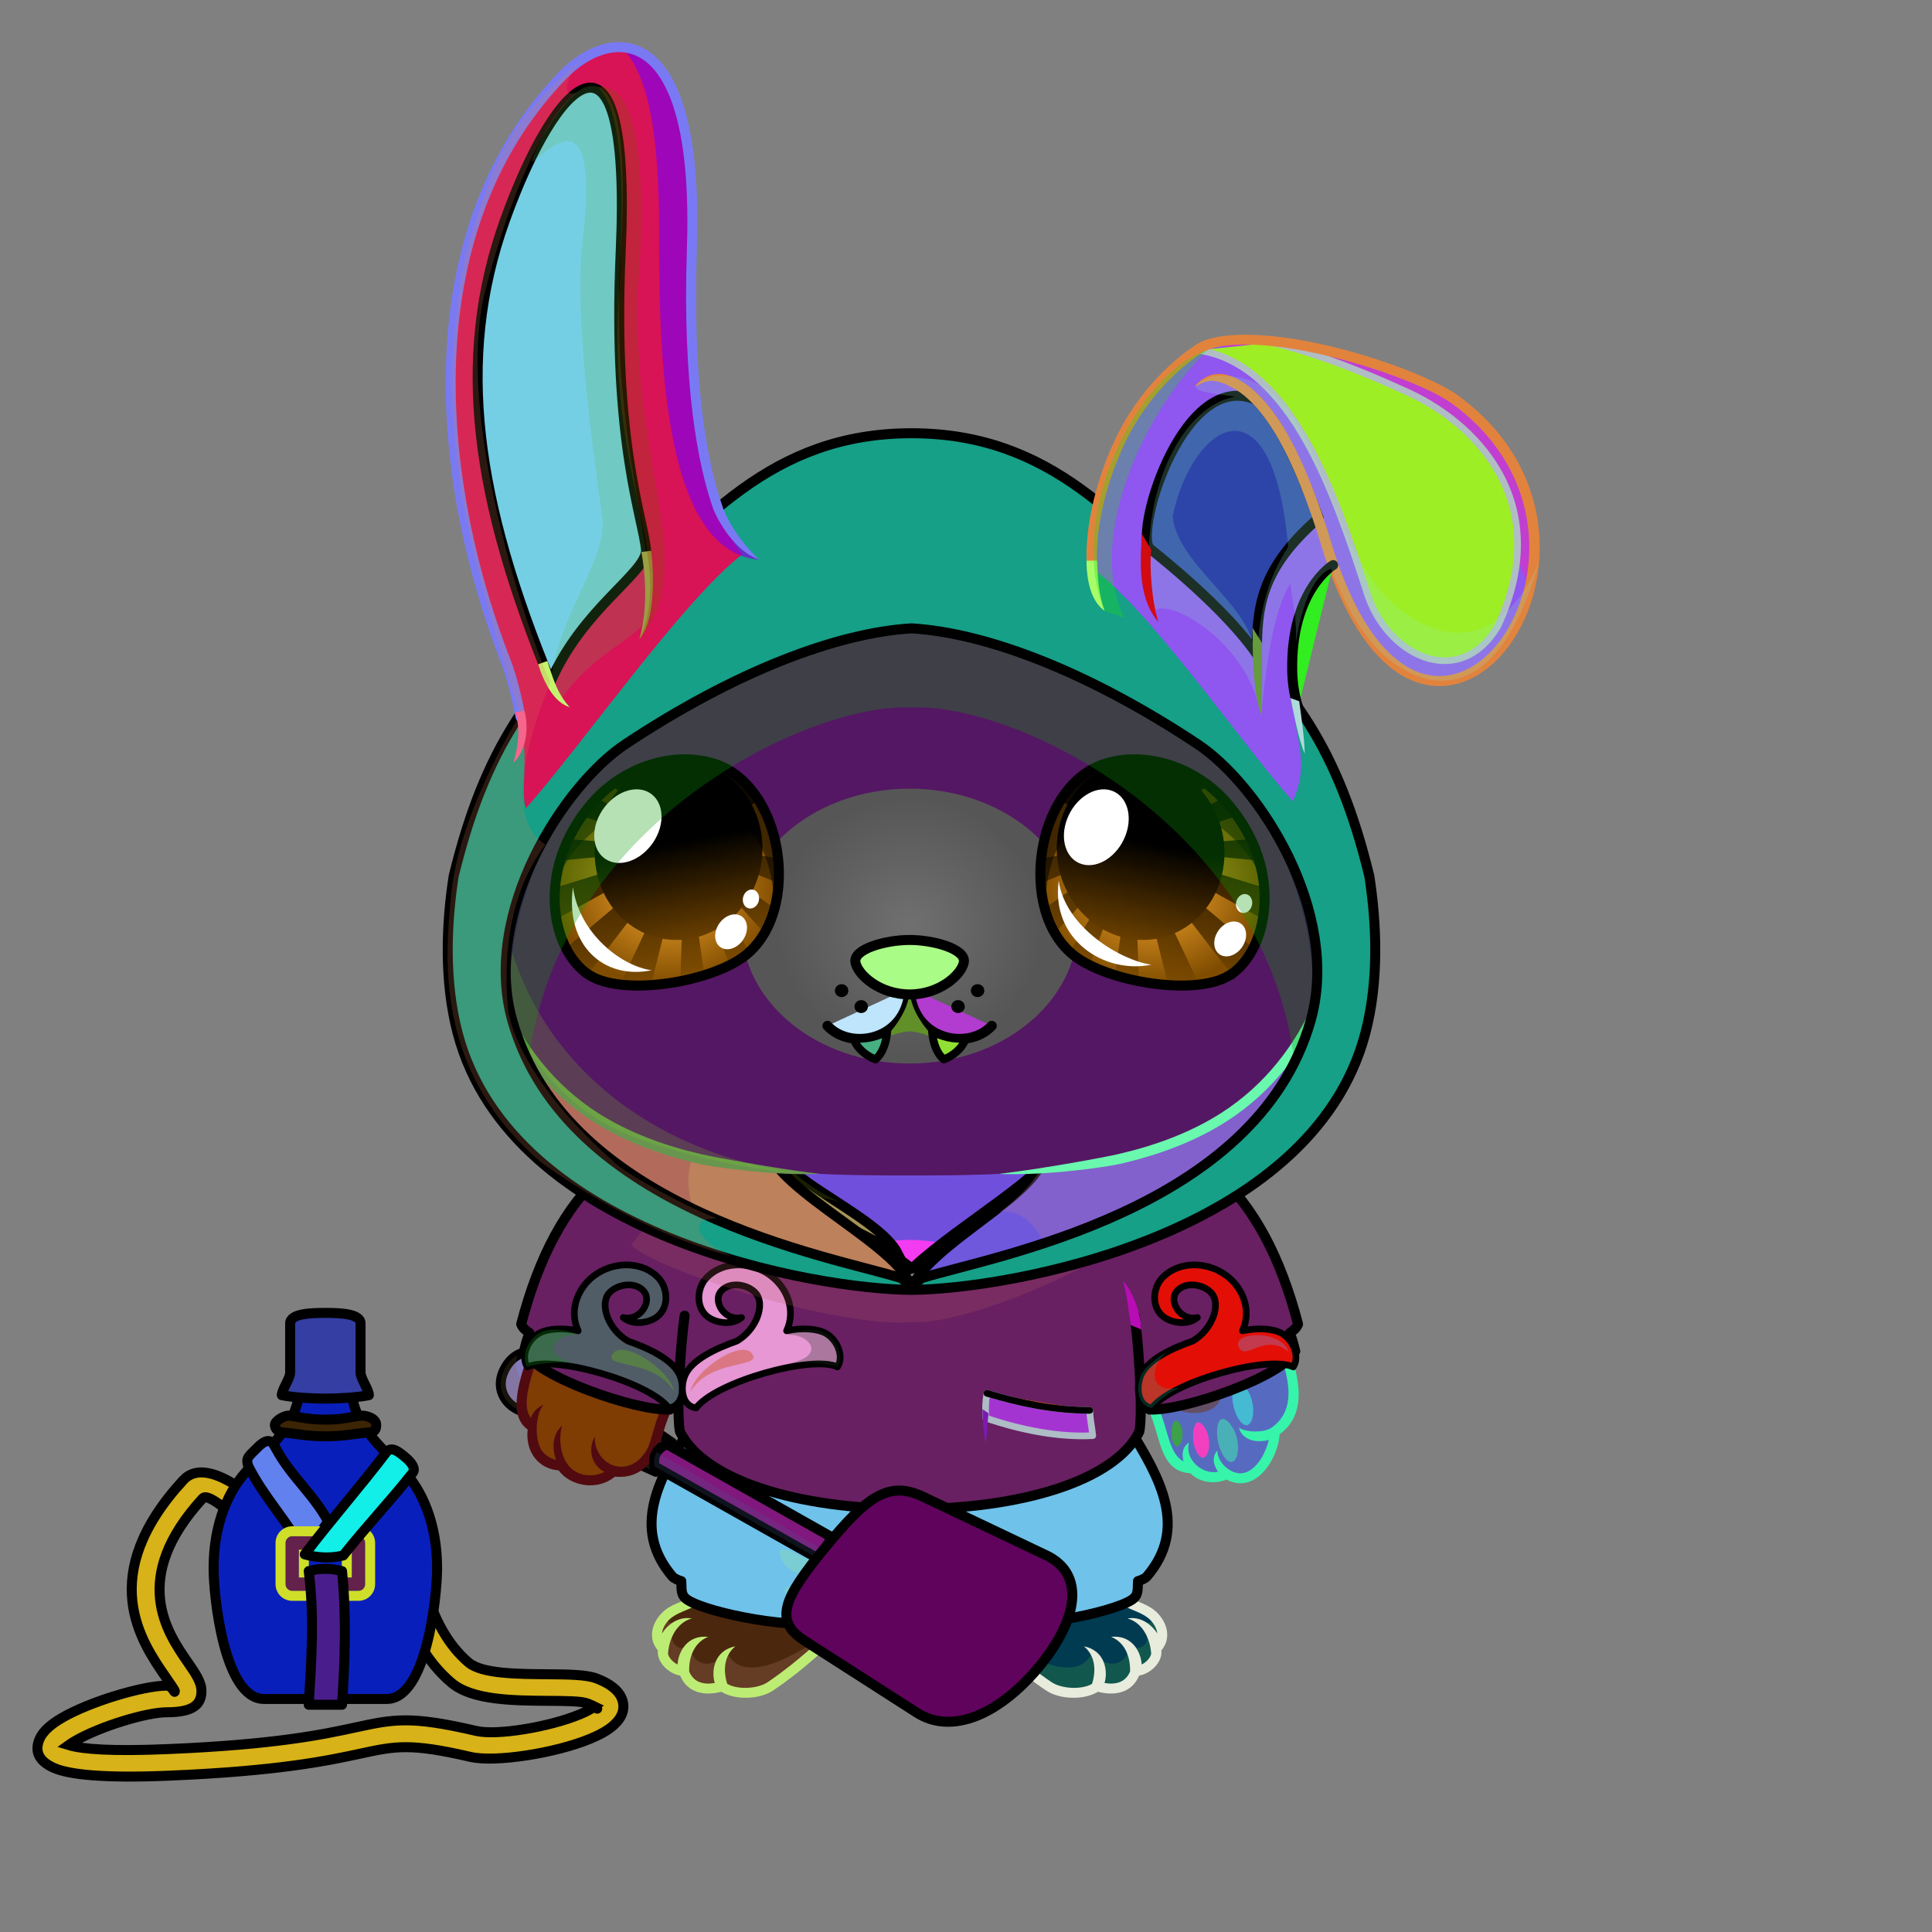 <svg xmlns="http://www.w3.org/2000/svg" xmlns:xlink="http://www.w3.org/1999/xlink" style="shape-rendering:geometricPrecision; text-rendering:geometricPrecision; image-rendering:optimizeQuality; fill-rule:evenodd; clip-rule:evenodd" version="1.1" viewBox="0 0 29000 29000" xml:space="preserve"><rect x="0" y="0" width="29000" height="29000" fill="#808080" stroke="none"/><defs><style type="text/css">.Tail-Bear0fil22 {fill:none}
.RightFoot-Bear2fil26 {fill:#fef4f4}
.RightFoot-Bear2fil14 {fill:black;fill-opacity:0.2}
.RightFoot-Bear2fil32 {fill:black;fill-rule:nonzero}
.LeftFoot-Bear2fil26 {fill:#fef4f4}
.LeftFoot-Bear2fil14 {fill:black;fill-opacity:0.2}
.LeftFoot-Bear2fil32 {fill:black;fill-rule:nonzero}
.RightHand-Bear5fil14 {fill:black;fill-opacity:0.2}
.RightHand-Bear5fil456 {fill:url(#RightHand-Bear5id75)}
.RightHand-Bear5str10 {stroke:#2B2A29;stroke-width:20}
.RightHand-Bear5fil22 {fill:none}
.RightHand-Bear5str0 {stroke:black;stroke-width:150;stroke-linecap:round;stroke-linejoin:round}
.RightPaw-Bear0fil457 {fill:#565656}
.RightPaw-Bear0fil32 {fill:black;fill-rule:nonzero}
.RightPaw-Bear0fil458 {fill:#A16A6A}
.LeftHand-Bear5fil469 {fill:url(#LeftHand-Bear5id76)}
.LeftHand-Bear5fil14 {fill:black;fill-opacity:0.2}
.LeftHand-Bear5fil22 {fill:none}
.LeftHand-Bear5str0 {stroke:black;stroke-width:150;stroke-linecap:round;stroke-linejoin:round}
.Body-Bear2fil478 {fill:url(#Body-Bear2id266)}
.Body-Bear2fil479 {fill:url(#Body-Bear2id516)}
.Body-Bear2fil14 {fill:black;fill-opacity:0.2}
.Body-Bear2fil32 {fill:black;fill-rule:nonzero}
.Body-Bear2fil22 {fill:none}
.Head-Bear2fil515 {fill:url(#Head-Bear2id233)}
.Head-Bear2fil32 {fill:black;fill-rule:nonzero}
.Head-Bear2fil14 {fill:black;fill-opacity:0.2}
.Head-Bear2fil516 {fill:url(#Head-Bear2id1046)}
.Mouth-Bear5fil100 {fill:black}
.Mouth-Bear5fil22 {fill:none}
.Mouth-Bear5str0 {stroke:black;stroke-width:150;stroke-linecap:round;stroke-linejoin:round}
.Mouth-Bear5fil152 {fill:white}
.Mouth-Bear5str9 {stroke:black;stroke-width:120;stroke-linecap:round;stroke-linejoin:round}
.Eyes-Bear8fil570 {fill:url(#Eyes-Bear8id836)}
.Eyes-Bear8fil387 {fill:url(#Eyes-Bear8id1039)}
.Eyes-Bear8fil571 {fill:url(#Eyes-Bear8id748)}
.Eyes-Bear8fil152 {fill:white}
.Eyes-Bear8fil157 {fill:black;fill-opacity:0.502}
.Eyes-Bear8fil155 {fill:#3b3527}
.Eyes-Bear8fil14 {fill:black;fill-opacity:0.2}
.Eyes-Bear8fil572 {fill:url(#Eyes-Bear8id956)}
.Eyes-Bear8fil573 {fill:url(#Eyes-Bear8id1045)}
.Eyes-Bear8fil574 {fill:url(#Eyes-Bear8id777)}
.Eyes-Bear8fil22 {fill:none}
.Eyes-Bear8str4 {stroke:black;stroke-width:150}
.Moustache-Bear1fil100 {fill:black}
.Nose-Bear0fil598 {fill:url(#Nose-Bear0id451)}
.Nose-Bear0str0 {stroke:black;stroke-width:150;stroke-linecap:round;stroke-linejoin:round}
.BraceletPharaoh-Bigfil3new {fill:black;fill-opacity:0.302}
.BraceletPharaoh-Bigfil31new {fill:white;fill-opacity:0.502}
.BraceletPharaoh-Bigfil14new {fill:black;fill-opacity:0.2}
.BraceletPharaoh-Bigfil220new {fill:url(#BraceletPharaoh-Bigid590new)}
.BraceletPharaoh-Bigstr3new {stroke:black;stroke-width:100;stroke-linecap:round;stroke-linejoin:round}
.BraceletPharaoh-Bigfil221new {fill:url(#BraceletPharaoh-Bigid584new)}
.BraceletPharaoh-Bigfil222new {fill:url(#BraceletPharaoh-Bigid155new)}
.WeaponFlySwatterBack-Bigfil1 {fill:black;fill-rule:nonzero;fill-opacity:0.2}
.WeaponFlySwatterBack-Bigfil6 {fill:url(#WeaponFlySwatterBack-Bigid29);fill-rule:nonzero}
.WeaponFlySwatterBack-Bigstr0 {stroke:black;stroke-width:150;stroke-linecap:round;stroke-linejoin:round}
.WeaponFlySwatter-Bigfil3 {fill:black;fill-opacity:0.2}
.WeaponFlySwatter-Bigfil8 {fill:url(#WeaponFlySwatter-Bigid27);fill-rule:nonzero}
.WeaponFlySwatter-Bigfil1 {fill:black;fill-rule:nonzero;fill-opacity:0.2}
.WeaponFlySwatter-Bigfil7 {fill:url(#WeaponFlySwatter-Bigid12)}
.WeaponFlySwatter-Bigstr0 {stroke:black;stroke-width:150;stroke-linecap:round;stroke-linejoin:round}
.WeaponFlySwatter-Bigfil5 {fill:none;fill-rule:nonzero}
.WeaponFlySwatter-Bigstr1 {stroke:black;stroke-width:150}
.LeftPawWeapon-Bear0fil0 {fill:#565656}
.LeftPawWeapon-Bear0fil1 {fill:black;fill-rule:nonzero}
.AccessoryFlaskWithWaterfil79 {fill:url(#AccessoryFlaskWithWaterid23)}
.AccessoryFlaskWithWaterfil1 {fill:black;fill-opacity:0.2}
.AccessoryFlaskWithWaterfil80 {fill:url(#AccessoryFlaskWithWaterid4)}
.AccessoryFlaskWithWaterfil48 {fill:white;fill-opacity:0.502}
.AccessoryFlaskWithWaterfil82 {fill:url(#AccessoryFlaskWithWaterid30)}
.AccessoryFlaskWithWaterfil15 {fill:black}
.AccessoryFlaskWithWaterfil78 {fill:url(#AccessoryFlaskWithWaterid25)}
.AccessoryFlaskWithWaterstr1 {stroke:black;stroke-width:150}
.AccessoryFlaskWithWaterfil2 {fill:none}
.AccessoryFlaskWithWaterstr4 {stroke:black;stroke-width:150}
.AccessoryFlaskWithWaterstr3 {stroke:black;stroke-width:150;stroke-linecap:round;stroke-linejoin:round}
.AccessoryFlaskWithWaterfil81 {fill:url(#AccessoryFlaskWithWaterid81)}
.AccessoryFlaskWithWaterstr0 {stroke:black;stroke-width:150;stroke-linecap:round;stroke-linejoin:round}
.AccessoryFlaskWithWaterfil83 {fill:url(#AccessoryFlaskWithWaterid79)}
.AccessoryFlaskWithWaterfil84 {fill:url(#AccessoryFlaskWithWaterid16)}
.AccessoryFlaskWithWaterfil85 {fill:url(#AccessoryFlaskWithWaterid13)}
.NecklaceBunnySuitLower-Bigfil337 {fill:url(#NecklaceBunnySuitLower-Bigid19)}
.NecklaceBunnySuitLower-Bigfil338 {fill:#000485;fill-opacity:0.2}
.NecklaceBunnySuitLower-Bigfil115 {fill:white;fill-opacity:0.702}
.NecklaceBunnySuitLower-Bigfil26 {fill:none}
.NecklaceBunnySuitLower-Bigstr21 {stroke:#ADBCC5;stroke-width:100;stroke-miterlimit:22.926}
.NecklaceBunnySuitLower-Bigstr22 {stroke:black;stroke-width:76.64;stroke-miterlimit:22.926}
.NecklaceBunnySuitLower-Bigstr16 {stroke:black;stroke-width:150;stroke-linecap:round;stroke-linejoin:round;stroke-miterlimit:22.926}
.NecklaceBunnySuit-Bigfil341 {fill:url(#NecklaceBunnySuit-Bigid15)}
.NecklaceBunnySuit-Bigfil338 {fill:#000485;fill-opacity:0.2}
.NecklaceBunnySuit-Bigfil127 {fill:white}
.NecklaceBunnySuit-Bigfil347 {fill:#EBFDFF;fill-opacity:0.702}
.NecklaceBunnySuit-Bigfil18 {fill:black}
.NecklaceBunnySuit-Bigfil348 {fill:url(#NecklaceBunnySuit-Bigid132)}
.NecklaceBunnySuit-Bigfil349 {fill:url(#NecklaceBunnySuit-Bigid192)}
.NecklaceBunnySuit-Bigfil350 {fill:#ADBCC5}
.NecklaceBunnySuit-Bigfil351 {fill:#000485;fill-opacity:0.302}
.NecklaceBunnySuit-Bigfil352 {fill:url(#NecklaceBunnySuit-Bigid21)}
.NecklaceBunnySuit-Bigfil353 {fill:url(#NecklaceBunnySuit-Bigid199)}
.NecklaceBunnySuit-Bigfil26 {fill:none}
.NecklaceBunnySuit-Bigstr21 {stroke:#ADBCC5;stroke-width:100;stroke-miterlimit:22.926}
.NecklaceBunnySuit-Bigstr23 {stroke:black;stroke-width:100;stroke-miterlimit:22.926}
.NecklaceBunnySuit-Bigfil342 {fill:url(#NecklaceBunnySuit-Bigid37)}
.NecklaceBunnySuit-Bigstr24 {stroke:black;stroke-width:75;stroke-miterlimit:22.926}
.NecklaceBunnySuit-Bigfil343 {fill:url(#NecklaceBunnySuit-Bigid122)}
.NecklaceBunnySuit-Bigstr13 {stroke:black;stroke-width:100;stroke-linecap:round;stroke-linejoin:round;stroke-miterlimit:22.926}
.NecklaceBunnySuit-Bigfil344 {fill:url(#NecklaceBunnySuit-Bigid165)}
.NecklaceBunnySuit-Bigfil345 {fill:url(#NecklaceBunnySuit-Bigid36)}
.NecklaceBunnySuit-Bigfil346 {fill:url(#NecklaceBunnySuit-Bigid41)}
.NecklaceBunnySuit-Bigstr25 {stroke:#ADBCC5;stroke-width:100;stroke-linecap:round;stroke-linejoin:round;stroke-miterlimit:22.926}
.NecklaceBunnySuit-Bigstr0 {stroke:black;stroke-width:150;stroke-linecap:round;stroke-linejoin:round;stroke-miterlimit:22.926}
.NecklaceBunnySuit-Bigfil354 {fill:url(#NecklaceBunnySuit-Bigid82)}
.NecklaceBunnySuit-Bigstr5 {stroke:black;stroke-width:150;stroke-miterlimit:22.926}
.NecklaceBunnySuit-Bigfil355 {fill:url(#NecklaceBunnySuit-Bigid79)}
.NecklaceBunnySuit-Bigfil356 {fill:url(#NecklaceBunnySuit-Bigid112)}
.NecklaceBunnySuit-Bigfil357 {fill:url(#NecklaceBunnySuit-Bigid97)}
.HatBunnySuitBack-Mediumfil14 {fill:#000485;fill-opacity:0.302}
.HatBunnySuitBack-Mediumfil16 {fill:url(#HatBunnySuitBack-Mediumid9)}
.HatBunnySuitBack-Mediumstr0 {stroke:black;stroke-width:150;stroke-linecap:round;stroke-linejoin:round;stroke-miterlimit:22.926}
.HatBunnySuitBack-Mediumfil17 {fill:url(#HatBunnySuitBack-Mediumid13)}
.HatBunnySuit-Mediumfil23 {fill:#000485;fill-opacity:0.2}
.HatBunnySuit-Mediumfil20 {fill:black;fill-opacity:0.302}
.HatBunnySuit-Mediumfil28 {fill:url(#HatBunnySuit-Mediumid0)}
.HatBunnySuit-Mediumfil14 {fill:#000485;fill-opacity:0.302}
.HatBunnySuit-Mediumfil22 {fill:white;fill-opacity:0.702}
.HatBunnySuit-Mediumfil29 {fill:url(#HatBunnySuit-Mediumid21)}
.HatBunnySuit-Mediumfil2 {fill:black;fill-rule:nonzero}
.HatBunnySuit-Mediumfil31 {fill:url(#HatBunnySuit-Mediumid1)}
.HatBunnySuit-Mediumfil5 {fill:none}
.HatBunnySuit-Mediumstr0 {stroke:black;stroke-width:150;stroke-linecap:round;stroke-linejoin:round;stroke-miterlimit:22.926}
.HatBunnySuit-Mediumfil30 {fill:url(#HatBunnySuit-Mediumid23)}
.HatBunnySuit-Mediumstr3 {stroke:#B0BDC5;stroke-width:100;stroke-linecap:round;stroke-linejoin:round;stroke-miterlimit:22.926}
.HatBunnySuit-Mediumfil32 {fill:url(#HatBunnySuit-Mediumid2)}
</style><linearGradient gradientUnits="userSpaceOnUse" id="RightHand-Bear5id75" x1="17042.3" x2="17994.1" y1="17293.3" y2="21110.7">
   <stop offset="0" style="stop-opacity:1; stop-color:#302e2e"/>
   <stop offset="0.078" style="stop-opacity:1; stop-color:#302e2e"/>
   <stop offset="0.769" style="stop-opacity:1; stop-color:#565656"/>
   <stop offset="1" style="stop-opacity:1; stop-color:#565656"/>
  </linearGradient><linearGradient gradientUnits="userSpaceOnUse" id="LeftHand-Bear5id76" x1="10265.3" x2="9313.56" xlink:href="#LeftHand-Bear5id75" y1="17293.3" y2="21110.7">
  </linearGradient><linearGradient gradientUnits="userSpaceOnUse" id="Body-Bear2id266" x1="13653.8" x2="13653.8" y1="17442" y2="23250.9">
   <stop offset="0" style="stop-opacity:1; stop-color:#302e2e"/>
   <stop offset="0.059" style="stop-opacity:1; stop-color:#302e2e"/>
   <stop offset="0.529" style="stop-opacity:1; stop-color:#565656"/>
   <stop offset="1" style="stop-opacity:1; stop-color:#707070"/>
  </linearGradient><linearGradient gradientUnits="userSpaceOnUse" id="Body-Bear2id516" x1="13653.8" x2="13653.8" xlink:href="#Body-Bear2id310" y1="18611" y2="23350.9">
  </linearGradient><linearGradient gradientUnits="userSpaceOnUse" id="Head-Bear2id233" x1="13653.8" x2="13653.8" y1="7273.2" y2="17643.8">
   <stop offset="0" style="stop-opacity:1; stop-color:#707070"/>
   <stop offset="0.42" style="stop-opacity:1; stop-color:#565656"/>
   <stop offset="0.831" style="stop-opacity:1; stop-color:#565656"/>
   <stop offset="1" style="stop-opacity:1; stop-color:#302e2e"/>
  </linearGradient><radialGradient cx="13653.8" cy="13901.2" fx="13653.8" fy="13901.2" gradientTransform="matrix(1 -0 -0 0.972 0 389)" gradientUnits="userSpaceOnUse" id="Head-Bear2id1046" r="1996.08">
   <stop offset="0" style="stop-opacity:1; stop-color:#707070"/>
   <stop offset="1" style="stop-opacity:1; stop-color:#565656"/>
  </radialGradient><linearGradient gradientUnits="userSpaceOnUse" id="Eyes-Bear8id836" x1="10362.1" x2="9654.95" xlink:href="#Eyes-Bear8id27" y1="14676.2" y2="11515">
  </linearGradient><radialGradient cx="50%" cy="50%" fx="50%" fy="50%" gradientUnits="objectBoundingBox" id="Eyes-Bear8id1039" r="50%">
   <stop offset="0" style="stop-opacity:1; stop-color:#ffad31"/>
   <stop offset="1" style="stop-opacity:1; stop-color:#804d00"/>
  </radialGradient><linearGradient gradientUnits="userSpaceOnUse" id="Eyes-Bear8id748" x1="9941.09" x2="10431.8" xlink:href="#Eyes-Bear8id384" y1="11484.9" y2="14049.7">
  </linearGradient><linearGradient gradientUnits="userSpaceOnUse" id="Eyes-Bear8id956" x1="16945.5" x2="17652.7" xlink:href="#Eyes-Bear8id27" y1="14676.2" y2="11515">
  </linearGradient><radialGradient cx="17298.2" cy="13284.5" fx="17298.2" fy="13284.5" gradientTransform="matrix(-1 -0 -0 0.896 34596 1388)" gradientUnits="userSpaceOnUse" id="Eyes-Bear8id1045" r="1677.74" xlink:href="#Eyes-Bear8id1039">
  </radialGradient><linearGradient gradientUnits="userSpaceOnUse" id="Eyes-Bear8id777" x1="17366.6" x2="16875.8" xlink:href="#Eyes-Bear8id384" y1="11484.9" y2="14049.7">
  </linearGradient><linearGradient gradientUnits="userSpaceOnUse" id="Nose-Bear0id451" x1="13653.8" x2="13653.8" y1="14108.6" y2="14926.9">
   <stop offset="0" style="stop-opacity:1; stop-color:#FFCCCC"/>
   <stop offset="1" style="stop-opacity:1; stop-color:#453F2C"/>
  </linearGradient><linearGradient gradientUnits="userSpaceOnUse" id="BraceletPharaoh-Bigid590new" x1="7968.79" x2="10149.5" xlink:href="#BraceletPharaoh-Bigid12new" y1="19798.7" y2="20321.4">
  </linearGradient><linearGradient gradientUnits="userSpaceOnUse" id="BraceletPharaoh-Bigid584new" x1="12517.5" x2="10336.7" xlink:href="#BraceletPharaoh-Bigid12new" y1="19798.7" y2="20321.4">
  </linearGradient><linearGradient gradientUnits="userSpaceOnUse" id="BraceletPharaoh-Bigid155new" x1="17151.5" x2="19386.8" xlink:href="#BraceletPharaoh-Bigid12new" y1="20328" y2="19792.2">
  </linearGradient><linearGradient gradientUnits="userSpaceOnUse" id="WeaponFlySwatterBack-Bigid29" x1="8060.45" x2="9546.52" xlink:href="#WeaponFlySwatterBack-Bigid24" y1="21972" y2="20410.3">
  </linearGradient><linearGradient gradientUnits="userSpaceOnUse" id="WeaponFlySwatter-Bigid27" x1="12629.4" x2="15270.4" xlink:href="#WeaponFlySwatter-Bigid24" y1="25496.8" y2="22721.5">
  </linearGradient><linearGradient gradientUnits="userSpaceOnUse" id="WeaponFlySwatter-Bigid12" x1="9831.51" x2="12472" xlink:href="#WeaponFlySwatter-Bigid0" y1="22611.9" y2="22471.5">
  </linearGradient><linearGradient gradientUnits="userSpaceOnUse" id="AccessoryFlaskWithWaterid23" x1="3205.91" x2="6561.17" y1="23126.1" y2="23126.1">
   <stop offset="0" style="stop-opacity:1; stop-color:#865126"/>
   <stop offset="0.149" style="stop-opacity:1; stop-color:#734F25"/>
   <stop offset="0.412" style="stop-opacity:1; stop-color:#4F341B"/>
   <stop offset="0.761" style="stop-opacity:1; stop-color:#BA833C"/>
   <stop offset="1" style="stop-opacity:1; stop-color:#855819"/>
  </linearGradient><linearGradient gradientUnits="userSpaceOnUse" id="AccessoryFlaskWithWaterid4" x1="4230.39" x2="5536.69" y1="20350.8" y2="20350.8">
   <stop offset="0" style="stop-opacity:1; stop-color:#424D4A"/>
   <stop offset="0.259" style="stop-opacity:1; stop-color:#707A78"/>
   <stop offset="0.451" style="stop-opacity:1; stop-color:#4C5654"/>
   <stop offset="0.69" style="stop-opacity:1; stop-color:#DFE9EB"/>
   <stop offset="1" style="stop-opacity:1; stop-color:#A4ADAB"/>
  </linearGradient><linearGradient gradientUnits="userSpaceOnUse" id="AccessoryFlaskWithWaterid30" x1="4716.11" x2="5050.97" y1="23904.1" y2="23034.9">
   <stop offset="0" style="stop-opacity:1; stop-color:#4D4B42"/>
   <stop offset="0.169" style="stop-opacity:1; stop-color:#707A78"/>
   <stop offset="0.341" style="stop-opacity:1; stop-color:#4C5654"/>
   <stop offset="0.569" style="stop-opacity:1; stop-color:#DFE9EB"/>
   <stop offset="1" style="stop-opacity:1; stop-color:#838577"/>
  </linearGradient><linearGradient gradientUnits="userSpaceOnUse" id="AccessoryFlaskWithWaterid25" x1="5672.23" x2="4247.15" y1="27034.1" y2="21734.6">
   <stop offset="0" style="stop-opacity:1; stop-color:#8A7A6E"/>
   <stop offset="0.259" style="stop-opacity:1; stop-color:#413836"/>
   <stop offset="0.651" style="stop-opacity:1; stop-color:#3B3332"/>
   <stop offset="1" style="stop-opacity:1; stop-color:#AB9780"/>
  </linearGradient><linearGradient gradientUnits="userSpaceOnUse" id="AccessoryFlaskWithWaterid81" x1="4549.26" x2="4088.46" y1="23238.9" y2="21722.7">
   <stop offset="0" style="stop-opacity:1; stop-color:#12131C"/>
   <stop offset="0.369" style="stop-opacity:1; stop-color:#3B3332"/>
   <stop offset="1" style="stop-opacity:1; stop-color:#AB9780"/>
  </linearGradient><linearGradient gradientUnits="userSpaceOnUse" id="AccessoryFlaskWithWaterid79" x1="4867.21" x2="5918.47" xlink:href="#AccessoryFlaskWithWaterid16" y1="23175.3" y2="21958.8">
  </linearGradient><linearGradient gradientUnits="userSpaceOnUse" id="AccessoryFlaskWithWaterid13" x1="4125.86" x2="5646.78" xlink:href="#AccessoryFlaskWithWaterid4" y1="21404.4" y2="21404.4">
  </linearGradient><linearGradient gradientUnits="userSpaceOnUse" id="NecklaceBunnySuitLower-Bigid19" x1="9780.08" x2="17527.58" xlink:href="#NecklaceBunnySuitLower-Bigid13" y1="22912.08" y2="22912.08">
  </linearGradient><linearGradient gradientUnits="userSpaceOnUse" id="NecklaceBunnySuit-Bigid15" x1="7823.07" x2="19484.59" xlink:href="#NecklaceBunnySuit-Bigid3" y1="19760.79" y2="19760.79">
  </linearGradient><linearGradient gradientUnits="userSpaceOnUse" id="NecklaceBunnySuit-Bigid132" x1="10881.05" x2="12530.12" xlink:href="#NecklaceBunnySuit-Bigid28" y1="21406.99" y2="21132.53">
  </linearGradient><linearGradient gradientUnits="userSpaceOnUse" id="NecklaceBunnySuit-Bigid192" x1="11333.78" x2="12238.43" xlink:href="#NecklaceBunnySuit-Bigid151" y1="20861.22" y2="21493.49">
  </linearGradient><linearGradient gradientUnits="userSpaceOnUse" id="NecklaceBunnySuit-Bigid21" x1="14794.01" x2="16402.86" xlink:href="#NecklaceBunnySuit-Bigid0" y1="21233.61" y2="21233.61">
  </linearGradient><linearGradient gradientUnits="userSpaceOnUse" id="NecklaceBunnySuit-Bigid199" x1="15973.88" x2="15069.23" y1="20861.22" y2="21493.49">
   <stop offset="0" style="stop-opacity:1; stop-color:#A6E3F3"/>
   <stop offset="1" style="stop-opacity:1; stop-color:#D9FAFF"/>
  </linearGradient><linearGradient gradientUnits="userSpaceOnUse" id="NecklaceBunnySuit-Bigid37" x1="13475.8" x2="13828.62" xlink:href="#NecklaceBunnySuit-Bigid35" y1="21086.56" y2="21086.56">
  </linearGradient><linearGradient gradientUnits="userSpaceOnUse" id="NecklaceBunnySuit-Bigid122" x1="13813.85" x2="13496.74" y1="19285.62" y2="19573.13">
   <stop offset="0" style="stop-opacity:1; stop-color:#8C8C8C"/>
   <stop offset="0.231" style="stop-opacity:1; stop-color:#F2F2F2"/>
   <stop offset="1" style="stop-opacity:1; stop-color:#8F8F8F"/>
  </linearGradient><linearGradient gradientUnits="userSpaceOnUse" id="NecklaceBunnySuit-Bigid165" x1="13894.7" x2="13382.83" xlink:href="#NecklaceBunnySuit-Bigid18" y1="19934.98" y2="20402.48">
  </linearGradient><linearGradient gradientUnits="userSpaceOnUse" id="NecklaceBunnySuit-Bigid36" x1="13747.04" x2="13557.38" xlink:href="#NecklaceBunnySuit-Bigid18" y1="19634.09" y2="19727.23">
  </linearGradient><linearGradient gradientUnits="userSpaceOnUse" id="NecklaceBunnySuit-Bigid41" x1="13458.74" x2="13845.68" xlink:href="#NecklaceBunnySuit-Bigid35" y1="22494.17" y2="22456.5">
  </linearGradient><linearGradient gradientUnits="userSpaceOnUse" id="NecklaceBunnySuit-Bigid82" x1="10779.02" x2="13476.35" xlink:href="#NecklaceBunnySuit-Bigid9" y1="17941.72" y2="17941.72">
  </linearGradient><linearGradient gradientUnits="userSpaceOnUse" id="NecklaceBunnySuit-Bigid79" x1="9780.06" x2="13766.59" xlink:href="#NecklaceBunnySuit-Bigid9" y1="17903.18" y2="17903.18">
  </linearGradient><linearGradient gradientUnits="userSpaceOnUse" id="NecklaceBunnySuit-Bigid112" x1="13728.54" x2="16581.88" xlink:href="#NecklaceBunnySuit-Bigid9" y1="18066.93" y2="18066.93">
  </linearGradient><linearGradient gradientUnits="userSpaceOnUse" id="NecklaceBunnySuit-Bigid97" x1="13255.15" x2="17588.17" xlink:href="#NecklaceBunnySuit-Bigid9" y1="17939.67" y2="17939.67">
  </linearGradient><linearGradient gradientUnits="userSpaceOnUse" id="HatBunnySuitBack-Mediumid9" x1="13706.65" x2="20195.83" xlink:href="#HatBunnySuitBack-Mediumid4" y1="17272.59" y2="17272.59">
  </linearGradient><linearGradient gradientUnits="userSpaceOnUse" id="HatBunnySuitBack-Mediumid13" x1="6926.99" x2="13657.21" xlink:href="#HatBunnySuitBack-Mediumid4" y1="17080.44" y2="17080.44">
  </linearGradient><linearGradient gradientUnits="userSpaceOnUse" id="HatBunnySuit-Mediumid0" x1="7236.36" x2="20127.52" y1="15384.23" y2="10479.92">
   <stop offset="0" style="stop-opacity:1; stop-color:#92AEDE"/>
   <stop offset="0.129" style="stop-opacity:1; stop-color:#9BFFF8"/>
   <stop offset="0.329" style="stop-opacity:1; stop-color:#7FD6FF"/>
   <stop offset="1" style="stop-opacity:1; stop-color:#C4FFDF"/>
  </linearGradient><linearGradient gradientUnits="userSpaceOnUse" id="HatBunnySuit-Mediumid21" x1="17235.3" x2="22167.65" xlink:href="#HatBunnySuit-Mediumid19" y1="10938.07" y2="6247.2">
  </linearGradient><linearGradient gradientUnits="userSpaceOnUse" id="HatBunnySuit-Mediumid1" x1="6153.98" x2="11756.28" y1="7666.48" y2="5172.04">
   <stop offset="0" style="stop-opacity:1; stop-color:#9BFFF8"/>
   <stop offset="0.322" style="stop-opacity:1; stop-color:#83DCFE"/>
   <stop offset="0.678" style="stop-opacity:1; stop-color:#85DDFD"/>
   <stop offset="1" style="stop-opacity:1; stop-color:#C4FFDF"/>
  </linearGradient><linearGradient gradientUnits="userSpaceOnUse" id="HatBunnySuit-Mediumid23" x1="20050.96" x2="17139.25" xlink:href="#HatBunnySuit-Mediumid2" y1="7919.27" y2="7575.95">
  </linearGradient><linearGradient gradientUnits="userSpaceOnUse" id="LeftHand-Bear5id75" x1="17042.3" x2="17994.1" y1="17293.3" y2="21110.7">
   <stop offset="0" style="stop-opacity:1; stop-color:#302e2e"/>
   <stop offset="0.078" style="stop-opacity:1; stop-color:#302e2e"/>
   <stop offset="0.769" style="stop-opacity:1; stop-color:#565656"/>
   <stop offset="1" style="stop-opacity:1; stop-color:#565656"/>
  </linearGradient><linearGradient gradientUnits="userSpaceOnUse" id="Body-Bear2id310" x1="13653.8" x2="13653.8" y1="17946" y2="23169.7">
   <stop offset="0" style="stop-opacity:1; stop-color:#f2dcdc"/>
   <stop offset="0.478" style="stop-opacity:1; stop-color:#fef4f4"/>
   <stop offset="1" style="stop-opacity:1; stop-color:#fef4f4"/>
  </linearGradient><linearGradient gradientUnits="userSpaceOnUse" id="Eyes-Bear8id27" x1="16937.6" x2="16937.6" y1="14961.3" y2="11448.6">
   <stop offset="0" style="stop-opacity:1; stop-color:#804d00"/>
   <stop offset="1" style="stop-opacity:1; stop-color:black"/>
  </linearGradient><linearGradient gradientUnits="userSpaceOnUse" id="Eyes-Bear8id384" x1="16417.8" x2="16417.8" y1="11784.3" y2="14068.5">
   <stop offset="0" style="stop-opacity:1; stop-color:black"/>
   <stop offset="0.45" style="stop-opacity:1; stop-color:black"/>
   <stop offset="1" style="stop-opacity:1; stop-color:#663d00"/>
  </linearGradient><linearGradient gradientUnits="userSpaceOnUse" id="BraceletPharaoh-Bigid12new" x1="9435.59" x2="17928.3" y1="18932.2" y2="18932.2">
   <stop offset="0" style="stop-opacity:1; stop-color:#FFCC00"/>
   <stop offset="0.188" style="stop-opacity:1; stop-color:#9E7400"/>
   <stop offset="0.412" style="stop-opacity:1; stop-color:#FFCC00"/>
   <stop offset="0.639" style="stop-opacity:1; stop-color:#FBC32C"/>
   <stop offset="0.812" style="stop-opacity:1; stop-color:#FFF6DB"/>
   <stop offset="1" style="stop-opacity:1; stop-color:#FFCC00"/>
  </linearGradient><linearGradient gradientUnits="userSpaceOnUse" id="WeaponFlySwatterBack-Bigid24" x1="12160.4" x2="14712.1" y1="25216.2" y2="22534.8">
   <stop offset="0" style="stop-opacity:1; stop-color:#008011"/>
   <stop offset="1" style="stop-opacity:1; stop-color:#00BD55"/>
  </linearGradient><linearGradient gradientUnits="userSpaceOnUse" id="WeaponFlySwatter-Bigid24" x1="12160.4" x2="14712.1" y1="25216.2" y2="22534.8">
   <stop offset="0" style="stop-opacity:1; stop-color:#008011"/>
   <stop offset="1" style="stop-opacity:1; stop-color:#00BD55"/>
  </linearGradient><linearGradient gradientUnits="userSpaceOnUse" id="WeaponFlySwatter-Bigid0" x1="9457.05" x2="12008.3" y1="22428.9" y2="22293.2">
   <stop offset="0" style="stop-opacity:1; stop-color:#787878"/>
   <stop offset="1" style="stop-opacity:1; stop-color:#D6D6D6"/>
  </linearGradient><linearGradient gradientUnits="userSpaceOnUse" id="AccessoryFlaskWithWaterid16" x1="4702.91" x2="5106.95" y1="25411.2" y2="23727">
   <stop offset="0" style="stop-opacity:1; stop-color:#5B5C63"/>
   <stop offset="0.51" style="stop-opacity:1; stop-color:#665E59"/>
   <stop offset="1" style="stop-opacity:1; stop-color:#AB9B89"/>
  </linearGradient><linearGradient gradientUnits="userSpaceOnUse" id="NecklaceBunnySuitLower-Bigid13" x1="10179.64" x2="17183.78" y1="23214.63" y2="23214.63">
   <stop offset="0" style="stop-opacity:1; stop-color:#92AEDE"/>
   <stop offset="0.212" style="stop-opacity:1; stop-color:#9BFFF8"/>
   <stop offset="0.341" style="stop-opacity:1; stop-color:#7FD6FF"/>
   <stop offset="1" style="stop-opacity:1; stop-color:#C4FFDF"/>
  </linearGradient><linearGradient gradientUnits="userSpaceOnUse" id="NecklaceBunnySuit-Bigid3" x1="8708.76" x2="18655.88" y1="20044.72" y2="20044.72">
   <stop offset="0" style="stop-opacity:1; stop-color:#7F9AC9"/>
   <stop offset="0.212" style="stop-opacity:1; stop-color:#7EE6DF"/>
   <stop offset="0.341" style="stop-opacity:1; stop-color:#7FD6FF"/>
   <stop offset="1" style="stop-opacity:1; stop-color:#C4FFDF"/>
  </linearGradient><linearGradient gradientUnits="userSpaceOnUse" id="NecklaceBunnySuit-Bigid28" x1="11301.34" x2="12044.36" y1="21528.3" y2="20769.28">
   <stop offset="0" style="stop-opacity:1; stop-color:#7FAACE"/>
   <stop offset="1" style="stop-opacity:1; stop-color:#9CF2FF"/>
  </linearGradient><linearGradient gradientUnits="userSpaceOnUse" id="NecklaceBunnySuit-Bigid151" x1="11283.04" x2="12130.12" y1="20930.74" y2="21245">
   <stop offset="0" style="stop-opacity:1; stop-color:#88C0DD"/>
   <stop offset="1" style="stop-opacity:1; stop-color:#D9FAFF"/>
  </linearGradient><linearGradient gradientUnits="userSpaceOnUse" id="NecklaceBunnySuit-Bigid0" x1="14895.33" x2="16188.12" y1="21826.01" y2="21826.01">
   <stop offset="0" style="stop-opacity:1; stop-color:#A7E1F2"/>
   <stop offset="1" style="stop-opacity:1; stop-color:#9CF2FF"/>
  </linearGradient><linearGradient gradientUnits="userSpaceOnUse" id="NecklaceBunnySuit-Bigid35" x1="13505.52" x2="13858.34" y1="21181.96" y2="21181.96">
   <stop offset="0" style="stop-opacity:1; stop-color:#8C8C8C"/>
   <stop offset="0.329" style="stop-opacity:1; stop-color:#C7C7C7"/>
   <stop offset="0.502" style="stop-opacity:1; stop-color:#F2F2F2"/>
   <stop offset="0.69" style="stop-opacity:1; stop-color:#C7C7C7"/>
   <stop offset="1" style="stop-opacity:1; stop-color:#8F8F8F"/>
  </linearGradient><linearGradient gradientUnits="userSpaceOnUse" id="NecklaceBunnySuit-Bigid18" x1="13776.76" x2="13587.1" y1="19849.07" y2="19942.21">
   <stop offset="0" style="stop-opacity:1; stop-color:#F1F1F1"/>
   <stop offset="1" style="stop-opacity:1; stop-color:#262626"/>
  </linearGradient><linearGradient gradientUnits="userSpaceOnUse" id="NecklaceBunnySuit-Bigid9" x1="13314.14" x2="17029.11" y1="18316.11" y2="18316.11">
   <stop offset="0" style="stop-opacity:1; stop-color:#45C4FF"/>
   <stop offset="0.322" style="stop-opacity:1; stop-color:#58CAFF"/>
   <stop offset="1" style="stop-opacity:1; stop-color:#CFF0FF"/>
  </linearGradient><linearGradient gradientUnits="userSpaceOnUse" id="HatBunnySuitBack-Mediumid4" x1="13705.47" x2="19538.88" y1="18349.69" y2="18349.69">
   <stop offset="0" style="stop-opacity:1; stop-color:#45C4FF"/>
   <stop offset="0.322" style="stop-opacity:1; stop-color:#58CAFF"/>
   <stop offset="1" style="stop-opacity:1; stop-color:#CFF0FF"/>
  </linearGradient><linearGradient gradientUnits="userSpaceOnUse" id="HatBunnySuit-Mediumid19" x1="17140.29" x2="21701.92" y1="12173.56" y2="7491.89">
   <stop offset="0" style="stop-opacity:1; stop-color:#B4F5E6"/>
   <stop offset="0.588" style="stop-opacity:1; stop-color:#CEF0FF"/>
   <stop offset="1" style="stop-opacity:1; stop-color:#B2FFF6"/>
  </linearGradient><linearGradient gradientUnits="userSpaceOnUse" id="HatBunnySuit-Mediumid2" x1="7004.41" x2="9863.61" y1="5534.87" y2="6015.32">
   <stop offset="0" style="stop-opacity:1; stop-color:#EBF9FA"/>
   <stop offset="0.671" style="stop-opacity:1; stop-color:#E1F6FC"/>
   <stop offset="1" style="stop-opacity:1; stop-color:#D6F2FF"/>
  </linearGradient></defs><g id="Tail-Bear0">
  <rect class="Tail-Bear0fil22" height="1129" width="1129" x="13089" y="21055"/>
 </g><g id="RightFoot-Bear2">
  <path class="RightFoot-Bear2fil26" d="M17045 25080c-66,213 -260,328 -578,232 -82,82 -466,170 -720,2 -241,-159 -607,-457 -720,-564 -96,-91 -335,-220 -291,-565 777,87 1299,173 1927,-306 18,146 320,205 479,267 233,89 426,392 211,604 42,135 -122,330 -308,330z" style="fill:#003b52"/>
  <path class="RightFoot-Bear2fil14" d="M16490 25327c320,133 480,-45 565,-254 204,-15 307,-138 301,-308 28,-45 52,-79 86,-174 31,-139 -54,-325 -125,-351 31,144 -137,125 -191,129 232,292 -30,451 -178,321 -4,299 -321,400 -555,107 -111,282 -514,451 -1612,-364 1095,1261 1346,941 1709,894z" style="fill:#56c940"/>
  <path class="RightFoot-Bear2fil32" d="M16963 25089c-68,167 -221,202 -384,173 53,-171 15,-486 -309,-550 160,131 191,345 122,563 -153,91 -454,76 -604,-23 -105,-69 -235,-166 -357,-262 -142,-112 -270,-229 -408,-342 -98,-80 -205,-212 -213,-454 5,-41 -24,-78 -65,-83 -41,-5 -84,23 -83,65 7,344 143,486 266,587 138,114 267,232 411,345 124,97 257,197 366,269 205,135 567,145 776,17 252,66 509,18 618,-243 169,-27 352,-197 334,-378 149,-177 94,-405 -60,-562 -136,-138 -294,-154 -454,-250 -66,-40 -120,-83 -125,-121l-137 73c20,64 119,137 185,176 138,83 316,117 424,227 53,54 98,127 105,203 -87,-137 -253,-261 -447,-225 213,57 340,284 356,532 -17,67 -81,130 -143,158 -9,-180 -141,-449 -459,-414 197,78 290,282 285,519z" style="fill:#e8ecdc"/>
 </g><g id="LeftFoot-Bear2">
  <path class="LeftFoot-Bear2fil26" d="M10263 25080c66,213 260,328 578,232 82,82 466,170 720,2 241,-159 607,-457 719,-564 96,-91 336,-220 292,-565 -777,87 -1299,173 -1927,-306 -19,146 -321,205 -479,267 -233,89 -427,392 -211,604 -42,135 121,330 308,330z" style="fill:#4b270e"/>
  <path class="LeftFoot-Bear2fil14" d="M10817 25327c-320,133 -479,-45 -565,-254 -203,-15 -307,-138 -301,-308 -27,-45 -52,-79 -85,-174 -32,-139 54,-325 124,-351 -30,144 137,125 192,129 -233,292 29,451 178,321 4,299 321,400 554,107 112,282 515,451 1613,-364 -1095,1261 -1346,941 -1710,894z" style="fill:#cf937f"/>
  <path class="LeftFoot-Bear2fil32" d="M10345 25089c68,167 220,202 384,173 -54,-171 -16,-486 309,-550 -160,131 -191,345 -122,563 153,91 454,76 604,-23 104,-69 234,-166 356,-262 143,-112 271,-229 409,-342 97,-80 205,-212 213,-454 -5,-41 24,-78 65,-83 41,-5 84,23 83,65 -7,344 -143,486 -266,587 -139,114 -268,232 -411,345 -124,97 -258,197 -367,269 -205,135 -567,145 -776,17 -251,66 -509,18 -617,-243 -169,-27 -352,-197 -335,-378 -149,-177 -93,-405 61,-562 136,-138 294,-154 454,-250 66,-40 120,-83 125,-121l137 73c-20,64 -120,137 -185,176 -139,83 -316,117 -425,227 -53,54 -97,127 -104,203 86,-137 252,-261 447,-225 -213,57 -341,284 -357,532 18,67 82,130 144,158 8,-180 141,-449 459,-414 -197,78 -291,282 -285,519z" style="fill:#bdec74"/>
 </g><g id="RightHand-Bear5">
 <animateTransform additive="sum" attributeName="transform" dur="10" repeatCount="indefinite" type="translate" values="0;0 200;0;0 200;0;0 200;0;0 200;0"/>
  <path class="RightHand-Bear5fil456 RightHand-Bear5str10" d="M16111 17210c248,-30 492,3 728,83 741,-100 1607,552 999,646 614,70 1439,914 744,913 643,278 1142,1146 566,1047 46,117 84,228 114,332 160,558 -1806,1220 -1964,882 -68,-147 -295,-477 -571,-705 -149,-820 -321,-1468 -1092,-3106 169,-47 290,-69 476,-92z" style="fill:#591027"/>
  <path class="RightHand-Bear5fil22 RightHand-Bear5str0" d="M16111 17210c248,-30 492,3 728,83 741,-100 1607,552 999,646 614,70 1439,914 744,913 643,278 1142,1146 566,1047 46,117 84,228 114,332 160,558 -1806,1220 -1964,882 -68,-147 -295,-477 -571,-705 -149,-820 -321,-1468 -1092,-3106 169,-47 290,-69 476,-92z" style="fill:#10fe0c"/>
  <path class="RightHand-Bear5fil14" d="M17217 20971c-131,-206 -302,-406 -490,-563 -50,-606 -203,-1164 -276,-1762 236,212 930,1618 766,2325z" style="fill:#4dbe85"/>
 </g><g id="LeftHand-Bear5">
 <animateTransform additive="sum" attributeName="transform" dur="10" repeatCount="indefinite" type="translate" values="0;0 200;0;0 200;0;0 200;0;0 200;0"/>
  <path class="LeftHand-Bear5fil469" d="M11197 17210c-249,-30 -493,3 -728,83 -742,-100 -1608,552 -1000,646 -613,70 -1439,914 -743,913 -643,278 -1142,1146 -566,1047 -46,117 -84,228 -114,332 -160,558 1806,1220 1963,882 69,-147 296,-477 571,-705 149,-820 322,-1468 1092,-3106 -168,-47 -290,-69 -475,-92z" style="fill:#434e21"/>
  <path class="LeftHand-Bear5fil22 LeftHand-Bear5str0" d="M11197 17210c-249,-30 -493,3 -728,83 -742,-100 -1608,552 -1000,646 -613,70 -1439,914 -743,913 -643,278 -1142,1146 -566,1047 -46,117 -84,228 -114,332 -160,558 1806,1220 1963,882 69,-147 296,-477 571,-705 149,-820 322,-1468 1092,-3106 -168,-47 -290,-69 -475,-92z" style="fill:#9bdb93"/>
  <path class="LeftHand-Bear5fil14" d="M10090 20971c132,-206 303,-406 490,-563 51,-606 203,-1164 276,-1762 -235,212 -929,1618 -766,2325z" style="fill:#f6e05a"/>
 </g><g id="Body-Bear2">
 <animateTransform additive="sum" attributeName="transform" dur="10" repeatCount="indefinite" type="translate" values="0;0 200;0;0 200;0;0 200;0;0 200;0"/>
  <path class="Body-Bear2fil478" d="M13654 23251c1692,-3 2768,-207 3233,-1826 302,-1052 -330,-2764 -1019,-3983 -551,110 -1409,139 -2214,150 -806,-11 -1663,-40 -2215,-150 -688,1219 -1321,2931 -1018,3983 465,1619 1541,1823 3233,1826z" style="fill:#714fdd"/>
  <path class="Body-Bear2fil479" d="M10345 20913c6,183 31,355 76,512 465,1619 1541,1923 3233,1926 1692,-3 2768,-307 3233,-1926 45,-157 69,-329 76,-512 -25,-106 -51,-212 -78,-316 -634,1002 -759,-1957 -3231,-1986 -2472,29 -2598,2988 -3231,1986 -27,104 -54,210 -78,316z" style="fill:#f33bf2"/>
  <path class="Body-Bear2fil14" d="M11416 22901c-455,-288 -787,-750 -995,-1476 -211,-735 34,-1792 435,-2779 -591,2230 70,3628 560,4255z" style="fill:#187ce2"/>
  <path class="Body-Bear2fil32" d="M11416 22901c-539,-241 -960,-968 -1067,-1455 -108,-487 -59,-1102 131,-1659 -71,577 -87,1191 13,1618 104,444 495,1184 923,1496z" style="fill:#4fcdda"/>
  <path class="Body-Bear2fil22" d="M12621 22856c-1016,-156 -1749,-629 -1932,-1889 -2,-17 -5,-34 -7,-51l0 -4c-2,-16 -4,-32 -5,-48l-1 -7c-1,-15 -3,-31 -4,-46l0 -8c-2,-15 -3,-30 -3,-46l-1 -8c-1,-16 -1,-31 -2,-47l0 -6c-1,-17 -1,-34 -1,-51l0 -5c0,-17 0,-34 0,-50l0 -8c0,-15 0,-31 1,-47l0 -9c1,-15 1,-30 2,-46l0 -11c1,-14 2,-29 3,-44l1 -12c1,-15 2,-29 3,-44l1 -13c1,-15 3,-31 4,-46l2 -14c1,-15 3,-30 5,-44l1 -15c2,-14 4,-27 5,-41l3 -18c2,-13 3,-26 5,-39l3 -18c2,-12 4,-25 6,-38 1,-7 2,-14 4,-22 2,-12 4,-25 6,-37l4 -23c2,-11 4,-23 6,-34 2,-9 4,-18 6,-28 2,-10 4,-21 6,-32 2,-9 4,-18 6,-27 2,-11 4,-21 7,-32l6 -27c2,-11 4,-21 7,-31 3,-13 6,-25 9,-37l5 -21c3,-14 6,-27 9,-40l5 -18c4,-14 7,-28 11,-42l4 -15c4,-15 8,-30 12,-46l3 -8c4,-16 9,-33 14,-49l1 -7m15 -50l9 -28c5,-17 10,-34 15,-52l2 -5c6,-17 11,-34 17,-51l1 -6c6,-18 12,-36 18,-54l0 -1c-142,1971 409,3124 1703,3596" style="fill:#79031f"/>
  <path class="Body-Bear2fil22" d="M12621 22856c-1016,-156 -1749,-629 -1932,-1889 -2,-17 -5,-34 -7,-51l0 -4c-2,-16 -4,-32 -5,-48l-1 -7c-1,-15 -3,-31 -4,-46l0 -8c-2,-15 -3,-30 -3,-46l-1 -8c-1,-16 -1,-31 -2,-47l0 -6c-1,-17 -1,-34 -1,-51l0 -5c0,-17 0,-34 0,-50l0 -8c0,-15 0,-31 1,-47l0 -9c1,-15 1,-30 2,-46l0 -11c1,-14 2,-29 3,-44l1 -12c1,-15 2,-29 3,-44l1 -13c1,-15 3,-31 4,-46l2 -14c1,-15 3,-30 5,-44l1 -15c2,-14 4,-27 5,-41l3 -18c2,-13 3,-26 5,-39l3 -18c2,-12 4,-25 6,-38 1,-7 2,-14 4,-22 2,-12 4,-25 6,-37l4 -23c2,-11 4,-23 6,-34 2,-9 4,-18 6,-28 2,-10 4,-21 6,-32 2,-9 4,-18 6,-27 2,-11 4,-21 7,-32l6 -27c2,-11 4,-21 7,-31 3,-13 6,-25 9,-37l5 -21c3,-14 6,-27 9,-40l5 -18c4,-14 7,-28 11,-42l4 -15c4,-15 8,-30 12,-46l3 -8c4,-16 9,-33 14,-49l1 -7m15 -50l9 -28c5,-17 10,-34 15,-52l2 -5c6,-17 11,-34 17,-51l1 -6c6,-18 12,-36 18,-54l0 -1c-142,1971 409,3124 1703,3596" style="fill:#a17091"/>
  <path class="Body-Bear2fil14" d="M15892 22901c455,-288 786,-750 995,-1476 211,-735 -34,-1792 -436,-2779 592,2230 -69,3628 -559,4255z" style="fill:#4a2890"/>
  <path class="Body-Bear2fil32" d="M15892 22901c539,-241 960,-968 1067,-1455 107,-487 59,-1102 -132,-1659 72,577 87,1191 -12,1618 -104,444 -496,1184 -923,1496z" style="fill:#a0a65f"/>
 </g><g id="WeaponFlySwatterBack-Big">
 <animateTransform additive="sum" attributeName="transform" dur="10" repeatCount="indefinite" type="translate" values="0;0 200;0;0 200;0;0 200;0;0 200;0"/>
  <g id="_2367108399968">
   <path class="WeaponFlySwatterBack-Bigfil6 WeaponFlySwatterBack-Bigstr0" d="M9872 21821l218 -164 -1867 -1285c-174,-119 -469,-140 -637,159 -169,299 1,541 193,628l2066 933 27 -271z" style="fill:#857bbd"/>
   <path class="WeaponFlySwatterBack-Bigfil1" d="M7767 20341c-67,38 -130,99 -181,190 -169,299 1,541 193,628l2066 933 23 -228c-481,-231 -1742,-844 -1936,-1013 -156,-136 -213,-345 -165,-510z" style="fill:#806739"/>
  </g>
 </g><g id="RightPaw-Bear0">
 <animateTransform additive="sum" attributeName="transform" dur="10" repeatCount="indefinite" type="translate" values="0;0 200;0;0 200;0;0 200;0;0 200;0"/>
  <path class="RightPaw-Bear0fil457" d="M19212 20074c101,319 446,1074 -76,1413 -8,341 -321,891 -722,638 -151,80 -387,68 -509,-83 -446,-4 -409,-537 -607,-929 295,-982 1641,-506 1914,-1039z" style="fill:#566bc0"/>
  <path class="RightPaw-Bear0fil32" d="M19190 20003c89,-30 112,105 135,170 130,372 354,1015 -116,1354 -11,143 -66,311 -153,448 -99,155 -252,294 -446,289 -65,-1 -132,-19 -200,-55 -176,73 -404,47 -540,-94 -338,-20 -419,-297 -509,-605 -35,-123 -73,-250 -129,-363 -19,-37 -94,-221 -57,-240 16,-8 67,4 101,36 47,44 78,115 89,136 63,125 102,260 140,389 60,206 115,395 261,468 -29,-101 -22,-219 84,-284 -76,237 182,489 434,440 -65,-93 -101,-219 -10,-319 -6,164 172,338 339,342 137,3 248,-112 316,-220 55,-87 95,-188 116,-282 -169,50 -397,13 -448,-183 104,74 378,78 488,1 414,-287 232,-827 98,-1209 -22,-63 -77,-193 7,-219z" style="fill:#37f4ab"/>
  <path class="RightPaw-Bear0fil458" d="M18721 21392c-70,15 -168,-109 -207,-290 -38,-180 -13,-339 57,-354 70,-15 188,120 226,300 39,181 -7,329 -76,344z" style="fill:#44bbd2"/>
  <path class="RightPaw-Bear0fil458" d="M18493 21944c-70,15 -168,-109 -207,-289 -38,-181 -13,-340 57,-355 70,-14 188,120 226,301 39,180 -7,328 -76,343z" style="fill:#4ab0b7"/>
  <path class="RightPaw-Bear0fil458" d="M18061 21880c-58,7 -128,-100 -147,-248 -19,-148 13,-275 70,-282 57,-7 143,110 162,258 19,148 -28,265 -85,272z" style="fill:#f23fc0"/>
  <path class="RightPaw-Bear0fil458" d="M17668 21710c-41,0 -83,-82 -84,-190 -2,-107 31,-195 72,-195 42,-1 94,90 95,197 2,108 -41,187 -83,188z" style="fill:#3ca149"/>
  <path class="RightPaw-Bear0fil458" d="M18328 20905c28,402 -757,372 -764,113 -13,-411 729,-626 764,-113z" style="fill:#634f65"/>
 </g><g id="LeftPawWeapon-Bear0">
 <animateTransform additive="sum" attributeName="transform" dur="10" repeatCount="indefinite" type="translate" values="0;0 200;0;0 200;0;0 200;0;0 200;0"/>
  <path class="LeftPawWeapon-Bear0fil0" d="M8064 20167c-174,495 -396,1082 -60,1254 -63,251 76,575 425,576 127,228 534,319 775,91 176,20 369,-1 539,-240 138,-193 112,-466 371,-913 -594,-215 -1455,-553 -2050,-768z" style="fill:#7f3c03"/>
  <path class="LeftPawWeapon-Bear0fil1" d="M7994 20142c14,-39 56,-59 95,-45 39,13 60,56 46,95l-20 56c-143,405 -301,846 -145,1036 15,-73 101,-165 188,-199 -121,132 -139,518 -27,687 44,65 128,121 216,143 -61,-167 -60,-383 89,-514 -69,241 -15,680 345,738 98,16 202,3 292,-46 -183,-92 -260,-325 -144,-530 -19,280 242,531 522,432 78,-28 156,-85 231,-190 53,-75 81,-170 114,-288 46,-161 104,-362 254,-620 20,-35 66,-48 102,-27 36,21 48,67 27,102 -140,242 -195,432 -239,586 -37,131 -68,238 -136,333 -95,134 -198,208 -303,245 -93,33 -184,37 -272,30 -27,22 -55,41 -84,57 -120,67 -259,85 -387,64 -129,-21 -249,-80 -331,-167 -14,-15 -28,-32 -40,-49 -34,-3 -65,-8 -95,-15 -127,-32 -223,-107 -286,-201 -76,-115 -102,-257 -85,-397 -314,-220 -119,-772 53,-1260l20 -56z" style="fill:#510a10"/>
 </g><g id="NecklaceBunnySuitLower-Big">
  <g id="_2416853425952">
   <path class="NecklaceBunnySuitLower-Bigfil337" d="M13653.83 23490.27c-400.41,0 -822.78,-17.96 -897.48,473.7 0.1,69.9 -33.99,72.35 -120.56,98.57 12.42,96.31 -5.34,215.86 -130.29,273.41 -518.11,147.26 -1882.73,-119.34 -2190.27,-324.64 -102,-71.04 -81.33,-152.33 -88.78,-278.32 -54.9,-14.75 -112.52,-45.55 -129.73,-64.53 -628.18,-731.23 -204.07,-1478.94 257.9,-2222.75 546.47,717.24 2166.42,1021.94 3299.21,1015.21 1132.79,6.73 2752.74,-297.97 3299.21,-1015.21 461.97,743.81 886.08,1491.52 257.9,2222.75 -17.21,18.98 -74.83,49.78 -129.73,64.53 -7.45,125.99 13.22,207.28 -88.78,278.32 -307.54,205.3 -1672.16,471.9 -2190.27,324.64 -124.95,-57.55 -142.71,-177.1 -130.29,-273.41 -86.57,-26.22 -120.66,-28.67 -120.56,-98.57 -74.7,-491.66 -497.07,-473.7 -897.48,-473.7z" style="fill:#e78286"/>
   <path class="NecklaceBunnySuitLower-Bigfil338" d="M16711.02 21742.27c-262.92,714.03 -1747.85,1201.12 -3057.18,1169.81 -591.43,-9.52 -2289.18,-78.61 -3158.94,-706.23 -141.72,-76.48 -281.78,200.38 -235.79,509.99 39.39,206.35 111.06,367.25 272.39,489.92 352.33,267.92 106.43,201.85 106.43,201.85 0,0 -176.14,-14.68 -359.66,-154.14 -29.36,-22.03 -55.05,-36.71 -62.39,-29.36 -25.69,22.02 113.78,319.29 363.33,517.49 172.49,128.45 483.73,417.11 747.97,512.52 -85.49,-3.32 -788.21,-67.2 -1057.3,-302.77 -78.64,-68.85 52.34,-220.04 -164.06,-271.73 -598.52,-775.7 -285.94,-1619.06 248.8,-2233.91 597.37,870.25 2337.71,980.33 3299.22,1015.21 1081.29,-39.23 2097.04,-109.63 3057.18,-718.65z" style="fill:#176953"/>
   <line class="NecklaceBunnySuitLower-Bigfil26 NecklaceBunnySuitLower-Bigstr21" x1="11057.28" x2="11076.55" y1="24192.32" y2="23952.79"/>
   <line class="NecklaceBunnySuitLower-Bigfil26 NecklaceBunnySuitLower-Bigstr21" x1="11251.68" x2="11274.09" y1="24239.07" y2="23988.66"/>
   <line class="NecklaceBunnySuitLower-Bigfil26 NecklaceBunnySuitLower-Bigstr21" x1="11446.9" x2="11459.78" y1="24282.6" y2="24044.05"/>
   <line class="NecklaceBunnySuitLower-Bigfil26 NecklaceBunnySuitLower-Bigstr21" x1="11643.37" x2="11654.08" y1="24307.09" y2="24080.27"/>
   <line class="NecklaceBunnySuitLower-Bigfil26 NecklaceBunnySuitLower-Bigstr21" x1="11847.56" x2="11841.19" y1="24320.5" y2="24077.49"/>
   <line class="NecklaceBunnySuitLower-Bigfil26 NecklaceBunnySuitLower-Bigstr21" x1="12049.15" x2="12034.73" y1="24328.21" y2="24105.78"/>
   <line class="NecklaceBunnySuitLower-Bigfil26 NecklaceBunnySuitLower-Bigstr21" x1="12245.6" x2="12224.97" y1="24317.47" y2="24090.08"/>
   <line class="NecklaceBunnySuitLower-Bigfil26 NecklaceBunnySuitLower-Bigstr21" x1="12448.44" x2="12424.97" y1="24291.99" y2="24059.78"/>
   <line class="NecklaceBunnySuitLower-Bigfil26 NecklaceBunnySuitLower-Bigstr21" x1="10843.48" x2="10881.68" y1="24157.24" y2="23921.37"/>
   <line class="NecklaceBunnySuitLower-Bigfil26 NecklaceBunnySuitLower-Bigstr21" x1="10629.18" x2="10667.41" y1="24113.35" y2="23861.28"/>
   <line class="NecklaceBunnySuitLower-Bigfil26 NecklaceBunnySuitLower-Bigstr21" x1="10422.7" x2="10460.93" y1="24064.28" y2="23812.21"/>
   <path class="NecklaceBunnySuitLower-Bigfil26 NecklaceBunnySuitLower-Bigstr22" d="M10240.51 23699.92c594.94,290.43 1803.46,472.04 2381.39,330.63" style="fill:#6ecdb0"/>
   <line class="NecklaceBunnySuitLower-Bigfil26 NecklaceBunnySuitLower-Bigstr21" x1="16250.38" x2="16231.11" y1="24192.32" y2="23952.79"/>
   <line class="NecklaceBunnySuitLower-Bigfil26 NecklaceBunnySuitLower-Bigstr21" x1="16055.98" x2="16033.57" y1="24239.07" y2="23988.66"/>
   <line class="NecklaceBunnySuitLower-Bigfil26 NecklaceBunnySuitLower-Bigstr21" x1="15860.76" x2="15847.88" y1="24282.6" y2="24044.05"/>
   <line class="NecklaceBunnySuitLower-Bigfil26 NecklaceBunnySuitLower-Bigstr21" x1="15664.29" x2="15653.58" y1="24307.09" y2="24080.27"/>
   <line class="NecklaceBunnySuitLower-Bigfil26 NecklaceBunnySuitLower-Bigstr21" x1="15460.1" x2="15466.47" y1="24320.5" y2="24077.49"/>
   <line class="NecklaceBunnySuitLower-Bigfil26 NecklaceBunnySuitLower-Bigstr21" x1="15258.51" x2="15272.93" y1="24328.21" y2="24105.78"/>
   <line class="NecklaceBunnySuitLower-Bigfil26 NecklaceBunnySuitLower-Bigstr21" x1="15062.06" x2="15082.69" y1="24317.47" y2="24090.08"/>
   <line class="NecklaceBunnySuitLower-Bigfil26 NecklaceBunnySuitLower-Bigstr21" x1="14859.22" x2="14882.69" y1="24291.99" y2="24059.78"/>
   <line class="NecklaceBunnySuitLower-Bigfil26 NecklaceBunnySuitLower-Bigstr21" x1="16464.18" x2="16425.98" y1="24157.24" y2="23921.37"/>
   <line class="NecklaceBunnySuitLower-Bigfil26 NecklaceBunnySuitLower-Bigstr21" x1="16678.48" x2="16640.25" y1="24113.35" y2="23861.28"/>
   <path class="NecklaceBunnySuitLower-Bigfil115" d="M16643.64 21738.31c75.03,-63.34 246.71,-226.42 309.4,-292.6 131.34,125.05 1016.39,1426.03 211.36,2208.24 -60.37,34.75 -91.59,39.63 -201.22,78.56 377.94,-700.15 253.06,-1508.08 -319.54,-1994.2z" style="fill:#362909"/>
   <line class="NecklaceBunnySuitLower-Bigfil26 NecklaceBunnySuitLower-Bigstr21" x1="16884.96" x2="16846.73" y1="24064.28" y2="23812.21"/>
   <path class="NecklaceBunnySuitLower-Bigfil26 NecklaceBunnySuitLower-Bigstr22" d="M17067.15 23699.92c-594.94,290.43 -1803.46,472.04 -2381.39,330.63" style="fill:#b8ec8e"/>
   <path class="NecklaceBunnySuitLower-Bigfil26 NecklaceBunnySuitLower-Bigstr16" d="M13653.83 23490.27c-400.41,0 -822.78,-17.96 -897.48,473.7 0.1,69.9 -33.99,72.35 -120.56,98.57 12.42,96.31 -5.34,215.86 -130.29,273.41 -518.11,147.26 -1882.73,-119.34 -2190.27,-324.64 -102,-71.04 -81.33,-152.33 -88.78,-278.32 -54.9,-14.75 -112.52,-45.55 -129.73,-64.53 -628.18,-731.23 -204.07,-1478.94 257.9,-2222.75 546.47,717.24 2166.42,1021.94 3299.21,1015.21 1132.79,6.73 2752.74,-297.97 3299.21,-1015.21 461.97,743.81 886.08,1491.52 257.9,2222.75 -17.21,18.98 -74.83,49.78 -129.73,64.53 -7.45,125.99 13.22,207.28 -88.78,278.32 -307.54,205.3 -1672.16,471.9 -2190.27,324.64 -124.95,-57.55 -142.71,-177.1 -130.29,-273.41 -86.57,-26.22 -120.66,-28.67 -120.56,-98.57 -74.7,-491.66 -497.07,-473.7 -897.48,-473.7z" style="fill:#6fc2ea"/>
   <path class="NecklaceBunnySuitLower-Bigfil338" d="M12620.77 23493.39c-279.25,-22.89 -542.13,-96.76 -620.96,-143.31 -111.87,-66.07 -373.96,-194.52 -271.67,47.71 102.28,245.9 357.97,245.9 549.74,249.56 191.75,7.34 223.73,-47.71 169.39,29.37 -54.33,80.72 -409.1,102.75 -409.1,102.75 0,0 -473.02,47.71 -159.82,176.16 185.39,77.08 629.14,-41.36 804.94,-100.08 215.62,-353.71 611.58,-412.54 965.58,-412.54 237.93,0 471.21,27.87 689.97,126.23 255.84,185.97 357.79,414.74 384.29,695.34 396.32,245.89 626.22,175.53 639,153.5 35.17,-55.04 -44.74,-245.87 -137.42,-374.33 -63.93,-88.09 -127.84,-124.79 -118.26,-154.16 19.17,-47.71 207.75,51.39 341.98,-51.38 44.75,-36.7 86.3,-99.1 73.51,-132.12 -15.97,-36.71 -86.29,-14.69 -236.51,-7.34 -159.81,7.34 -303.63,-3.68 -303.63,-14.68 0,-7.34 67.13,-3.66 156.62,-25.68 57.52,-14.69 262.07,-69.74 351.56,-260.59 15.97,-33.02 51.14,-102.75 28.76,-132.12 -35.15,-47.72 -175.78,80.74 -412.29,165.15 -162.8,56.07 -249.45,69 -357.65,74.92 -181.86,-165.93 -736.5,-285.2 -1099.93,-277.8 -341.86,-6.96 -742.16,64.48 -1028.1,265.44z" style="fill:#a9fc74"/>
  </g>
 </g><g id="NecklaceBunnySuit-Big">
 <animateTransform additive="sum" attributeName="transform" dur="10" repeatCount="indefinite" type="translate" values="0;0 200;0;0 200;0;0 200;0;0 200;0"/>
  <g id="_2416853144992">
   <path class="NecklaceBunnySuit-Bigfil341" d="M13653.83 22651.95c-1682.13,0 -3082.48,-429.23 -3447.89,-1162.91 -58.5,-290.94 15.81,-1381.69 70.43,-1741.16 -31.31,267.17 -65.04,536.9 -85.61,1077.14 -25.82,5.47 -59.35,3.14 -79.28,4.67 -4.76,82.11 -8.93,253 -57.57,328.21 -530.11,20.85 -2013.52,-505.3 -2188.75,-875.5 28.78,-109.13 28.82,-131.21 82.13,-274.06 -59.31,-38.29 -104.6,-81.27 -124.22,-132.79 538.67,-2061.52 1621.05,-2931.7 3184.66,-3005.93 107.16,598.29 1643.85,2181.52 2646.1,2181.53 1002.25,-0.01 2538.94,-1583.24 2646.1,-2181.53 1563.61,74.23 2645.99,944.41 3184.66,3005.93 -19.62,51.52 -64.91,94.5 -124.22,132.79 53.31,142.85 53.35,164.93 82.13,274.06 -175.23,370.2 -1658.64,896.35 -2188.75,875.5 -48.64,-75.21 -52.81,-246.1 -57.57,-328.21 -19.93,-1.53 -53.46,0.8 -79.28,-4.67 -20.57,-540.24 -54.3,-809.97 -85.61,-1077.14 54.62,359.47 128.93,1450.22 70.43,1741.16 -365.41,733.68 -1765.76,1162.91 -3447.89,1162.91z" style="fill:#4dd919"/>
   <line class="NecklaceBunnySuit-Bigfil26 NecklaceBunnySuit-Bigstr21" x1="8023.46" x2="8140.03" y1="20399.19" y2="20147.83"/>
   <line class="NecklaceBunnySuit-Bigfil26 NecklaceBunnySuit-Bigstr21" x1="8177.53" x2="8308.13" y1="20516.96" y2="20283.15"/>
   <line class="NecklaceBunnySuit-Bigfil26 NecklaceBunnySuit-Bigstr21" x1="8368.34" x2="8496.82" y1="20636.09" y2="20359.14"/>
   <line class="NecklaceBunnySuit-Bigfil26 NecklaceBunnySuit-Bigstr21" x1="8579.26" x2="8696.87" y1="20722.68" y2="20441.81"/>
   <line class="NecklaceBunnySuit-Bigfil26 NecklaceBunnySuit-Bigstr21" x1="8793.36" x2="8916.22" y1="20821.58" y2="20530.01"/>
   <line class="NecklaceBunnySuit-Bigfil26 NecklaceBunnySuit-Bigstr21" x1="9030.58" x2="9139.29" y1="20906.01" y2="20630.84"/>
   <path class="NecklaceBunnySuit-Bigfil338" d="M9565.4 19653.22c293.35,69.11 318.81,-43.1 652.62,77.31 6.41,1.12 29.2,10.76 29.34,9.48 -223.54,-211.72 -299.04,-364.1 -548.31,-565.46 306.63,60.8 435.25,156.64 564.13,278.73 20.48,19.4 35.17,38.11 43.47,60.12 -30.24,361.44 -134.96,878.19 -78.43,1453.53 -32.02,29.18 -118.45,-81.67 -129.67,-34.51 -16.3,68.47 -31.32,143.28 -44.64,225.49 -119.79,5.23 -602.07,-99.79 -758.03,-114.55 124.2,-37.31 213.59,-228 114.52,-367.29 104.37,30.48 300.24,90.19 345.75,88.72 192.73,-367.22 189.36,-813.12 238.91,-928.98 -98.83,-21.08 -148.72,-41.54 -429.66,-182.59z" style="fill:#dd8db1"/>
   <line class="NecklaceBunnySuit-Bigfil26 NecklaceBunnySuit-Bigstr21" x1="9260.92" x2="9356.7" y1="20996.96" y2="20666.59"/>
   <line class="NecklaceBunnySuit-Bigfil26 NecklaceBunnySuit-Bigstr21" x1="9475.22" x2="9569.04" y1="21041.62" y2="20699.3"/>
   <line class="NecklaceBunnySuit-Bigfil26 NecklaceBunnySuit-Bigstr21" x1="9711.91" x2="9783.85" y1="21113.75" y2="20766.18"/>
   <line class="NecklaceBunnySuit-Bigfil26 NecklaceBunnySuit-Bigstr21" x1="9916.88" x2="9973.7" y1="21153.02" y2="20805.45"/>
   <path class="NecklaceBunnySuit-Bigfil26 NecklaceBunnySuit-Bigstr23" d="M7966.49 19992.42c467.87,408.1 1514.03,767.09 2189.06,838.39" style="fill:#68b2cd"/>
   <rect class="NecklaceBunnySuit-Bigfil26 NecklaceBunnySuit-Bigstr21" height="3586.17" rx="115.63" ry="191.75" width="612.05" x="13346.19" y="19051.15"/>
   <path class="NecklaceBunnySuit-Bigfil342 NecklaceBunnySuit-Bigstr24" d="M13679.2 19584.17l92.72 0c31.19,0 56.7,22.17 56.7,49.27l0 122.55c0,27.11 -25.51,49.27 -56.7,49.27l-92.27 0c1.47,4.36 2.28,8.99 2.28,13.76l0 122.55c0,4.77 -0.81,9.39 -2.28,13.76l92.27 0c31.19,0 56.7,22.16 56.7,49.27l0 122.55c0,27.1 -25.51,49.27 -56.7,49.27l-92.27 0c1.47,4.37 2.28,8.98 2.28,13.76l0 122.55c0,4.77 -0.81,9.39 -2.28,13.76l92.27 0c31.19,0 56.7,22.17 56.7,49.27l0 122.55c0,27.11 -25.51,49.27 -56.7,49.27l-92.27 0c1.47,4.36 2.28,8.98 2.28,13.76l0 122.55c0,4.77 -0.81,9.38 -2.28,13.76l92.27 0c31.19,0 56.7,22.15 56.7,49.26l0 122.56c0,27.1 -25.51,49.26 -56.7,49.26l-92.27 0c1.47,4.38 2.28,8.99 2.28,13.76l0 122.55c0,4.78 -0.81,9.4 -2.28,13.76l92.27 0c31.19,0 56.7,22.17 56.7,49.27l0 122.55c0,27.12 -25.51,49.27 -56.7,49.27l-92.27 0c1.47,4.37 2.28,8.99 2.28,13.76l0 122.55c0,4.78 -0.81,9.39 -2.28,13.76l92.27 0c31.19,0 56.7,22.16 56.7,49.27l0 122.55c0,27.1 -25.51,49.27 -56.7,49.27l-92.27 0c1.47,4.37 2.28,8.99 2.28,13.76l0 122.55c0,4.77 -0.81,9.4 -2.28,13.76l92.27 0c31.19,0 56.7,22.17 56.7,49.27l0 122.55c0,27.11 -25.51,49.27 -56.7,49.27l-92.27 0c1.47,4.36 2.28,8.98 2.28,13.76l0 122.55c0,4.77 -0.81,9.38 -2.28,13.76l92.27 0c31.19,0 56.7,22.15 56.7,49.27l0 122.55c0,27.1 -25.51,49.27 -56.7,49.27l-92.27 0c1.47,4.37 2.28,8.98 2.28,13.76l0 122.55c0,27.1 -25.51,49.26 -56.71,49.26l-92.72 0c-31.19,0 -56.7,-22.16 -56.7,-49.26l0 -122.55c0,-27.12 25.51,-49.27 56.7,-49.27l92.27 0c-1.47,-4.37 -2.28,-8.99 -2.28,-13.76l0 -122.55c0,-4.78 0.81,-9.39 2.28,-13.76l-92.27 0c-31.19,0 -56.7,-22.16 -56.7,-49.27l0 -122.55c0,-27.1 25.51,-49.27 56.7,-49.27l92.27 0c-1.47,-4.38 -2.28,-8.99 -2.28,-13.76l0 -122.55c0,-4.77 0.81,-9.4 2.28,-13.76l-92.27 0c-31.19,0 -56.7,-22.17 -56.7,-49.27l0 -122.55c0,-27.11 25.51,-49.27 56.7,-49.27l92.27 0c-1.47,-4.36 -2.28,-8.99 -2.28,-13.76l0 -122.55c0,-4.77 0.81,-9.38 2.28,-13.76l-92.27 0c-31.19,0 -56.7,-22.16 -56.7,-49.27l0 -122.55c0,-27.1 25.51,-49.27 56.7,-49.27l92.27 0c-1.47,-4.37 -2.28,-8.98 -2.28,-13.76l0 -122.55c0,-4.77 0.81,-9.39 2.28,-13.76l-92.27 0c-31.19,0 -56.7,-22.16 -56.7,-49.27l0 -122.55c0,-27.11 25.51,-49.26 56.7,-49.26l92.27 0c-1.47,-4.37 -2.28,-8.99 -2.28,-13.76l0 -122.56c0,-4.77 0.81,-9.38 2.28,-13.76l-92.27 0c-31.19,0 -56.7,-22.15 -56.7,-49.26l0 -122.55c0,-27.11 25.51,-49.27 56.7,-49.27l92.27 0c-1.47,-4.38 -2.28,-8.99 -2.28,-13.76l0 -122.55c0,-4.78 0.81,-9.4 2.28,-13.76l-92.27 0c-31.19,0 -56.7,-22.17 -56.7,-49.27l0 -122.55c0,-27.11 25.51,-49.27 56.7,-49.27l92.27 0c-1.47,-4.37 -2.28,-8.99 -2.28,-13.76l0 -122.55c0,-4.77 0.81,-9.39 2.28,-13.76l-92.27 0c-31.19,0 -56.7,-22.16 -56.7,-49.27l0 -122.55c0,-27.1 25.51,-49.27 56.7,-49.27l92.27 0c-1.47,-4.37 -2.28,-8.99 -2.28,-13.76l0 -122.55c0,-27.1 25.51,-49.27 56.71,-49.27z" style="fill:#742832"/>
   <g>
    <path class="NecklaceBunnySuit-Bigfil343 NecklaceBunnySuit-Bigstr13" d="M13652.21 19207.11c57.29,-0.73 233.37,17.6 218.82,97.1l-47.06 257.08c-9.75,53.3 -34.48,100.31 -88.67,100.74l-83.09 0.67 -83.09 -0.67c-54.19,-0.43 -78.92,-47.44 -88.67,-100.74l-47.06 -257.08c-14.55,-79.5 161.53,-97.83 218.82,-97.1z" style="fill:#bdb2dc"/>
    <polygon class="NecklaceBunnySuit-Bigfil344 NecklaceBunnySuit-Bigstr13" points="13652.21,20638.24 13786.1,20633.82 13898.43,20279.29 13737.27,19687.01 13652.21,19691.69 13567.15,19687.01 13405.99,20279.29 13518.32,20633.82 "/>
    <path class="NecklaceBunnySuit-Bigfil127" d="M13643.97 19904.04l97.76 -0.85 101.7 374.12 -91.45 291.11c24.6,-232.55 15.43,-579.86 -108.01,-664.38z" style="fill:#e8eb0e"/>
    <rect class="NecklaceBunnySuit-Bigfil345 NecklaceBunnySuit-Bigstr13" height="338.66" width="170.11" x="13567.15" y="19511.33"/>
   </g>
   <rect class="NecklaceBunnySuit-Bigfil346 NecklaceBunnySuit-Bigstr24" height="289.74" rx="107.36" ry="79.71" width="390.27" x="13457.07" y="22330.46"/>
   <path class="NecklaceBunnySuit-Bigfil347" d="M16961.85 19707.19c-111.94,1373.35 -200.93,1885.49 -715.85,2419.31 364.42,-122.76 730.65,-434.82 811.28,-658.99 97.94,-283.44 89.65,-1511.44 -95.43,-1760.32z" style="fill:#61cf3c"/>
   <path class="NecklaceBunnySuit-Bigfil338" d="M9926.22 17080.71l378.79 449.8c-932.76,70.5 -2078.61,2114.82 -1970.98,2713.15 -83.27,-6.01 -198.24,196.78 -184.48,300.03 -157.72,-113.09 -243.68,-199.14 -284.39,-261.29 34.53,-50.19 54.71,-195.83 82.13,-274.06 10.35,-29.56 -129.69,-102.56 -124.22,-132.79 166.79,-921.49 857.8,-2501.45 2103.15,-2794.84z" style="fill:#9744bf"/>
   <path class="NecklaceBunnySuit-Bigfil18" d="M10449.92 19226.45c-132.51,142.63 -261.96,450.8 -274.22,732.01 53.16,-29.55 108.24,-42.72 161.42,-72.27 25.99,-188.43 53.7,-450.94 112.8,-659.74z" style="fill:#89139a"/>
   <g>
    <g>
     <path class="NecklaceBunnySuit-Bigfil348" d="M10951.05 21170.45c537.83,-2.45 1030.04,-102.73 1542.62,-256.87 24.2,145.36 22.17,218.61 15.79,372.61 -529.62,179.53 -1088.17,290.1 -1604.66,263.51 15.6,-141.31 39.86,-239.26 46.25,-379.25z" style="fill:#3a7a54"/>
     <path class="NecklaceBunnySuit-Bigfil349" d="M11050.56 21266.46c445.58,-16.82 850.32,-83.07 1372.81,-246.9 9.87,68.75 10.43,135.46 1.2,207.59 -12.74,-75.64 -46.96,-109.6 -73.76,-116.87 -41.12,-11.15 -766.02,202.26 -1300.25,156.18z" style="fill:#9ba02b"/>
    </g>
    <path class="NecklaceBunnySuit-Bigfil26 NecklaceBunnySuit-Bigstr25" d="M10951.05 21170.45c537.83,-2.45 1030.04,-102.73 1542.62,-256.87 24.2,145.36 22.17,218.61 15.79,372.61 -529.62,179.53 -1088.17,290.1 -1604.66,263.51 15.6,-141.31 39.86,-239.26 46.25,-379.25z" style="fill:#37a604"/>
   </g>
   <path class="NecklaceBunnySuit-Bigfil350" d="M12511.4 21685.12c28.34,-159.64 48.14,-326.67 48.58,-529.55 -56.89,26.69 -33.69,29.56 -90.58,56.26 17.79,162.22 19.23,281.22 42,473.29z" style="fill:#c3ef3e"/>
   <path class="NecklaceBunnySuit-Bigfil26 NecklaceBunnySuit-Bigstr13" d="M10951.05 21170.45c537.83,-2.45 1030.04,-102.73 1542.62,-256.87" style="fill:#254408"/>
   <path class="NecklaceBunnySuit-Bigfil347" d="M17264.14 17322.89c913.04,315.31 1806.43,2035.6 1791.07,2873.35 103.97,-44.53 118.52,252.84 92.78,353.77 180.24,-130.07 246.81,-210.65 294.51,-267.61 -28.42,-53.89 -37.21,-211.53 -55.29,-292.45 -6.83,-30.57 104.26,-84.45 97.38,-114.4 -198.49,-863.87 -889.31,-2385.73 -2021,-2762.47 -83.48,25.41 -63.21,133.45 -199.45,209.81z" style="fill:#fa1b98"/>
   <path class="NecklaceBunnySuit-Bigfil26 NecklaceBunnySuit-Bigstr21" d="M10197.67 21164.7c455.18,809.05 2083.29,1224.33 3178.24,1240.02" style="fill:#99492b"/>
   <path class="NecklaceBunnySuit-Bigfil338" d="M17742.26 19653.22c-293.35,69.11 -318.81,-43.1 -652.62,77.31 -6.41,1.12 -29.2,10.76 -29.34,9.48 223.54,-211.72 299.04,-364.1 548.31,-565.46 -306.63,60.8 -435.25,156.64 -564.13,278.73 -20.48,19.4 -35.17,38.11 -43.47,60.12 30.24,361.44 134.96,878.19 78.43,1453.53 32.02,29.18 118.45,-81.67 129.67,-34.51 16.3,68.47 31.32,143.28 44.64,225.49 119.79,5.23 602.07,-99.79 758.03,-114.55 -124.2,-37.31 -213.59,-228 -114.52,-367.29 -104.37,30.48 -300.24,90.19 -345.75,88.72 -192.73,-367.22 -189.36,-813.12 -238.91,-928.98 98.83,-21.08 148.72,-41.54 429.66,-182.59z" style="fill:#123a22"/>
   <path class="NecklaceBunnySuit-Bigfil26 NecklaceBunnySuit-Bigstr21" d="M17109.99 21164.7c-455.18,809.05 -2083.29,1224.33 -3178.24,1240.02" style="fill:#199953"/>
   <path class="NecklaceBunnySuit-Bigfil351" d="M10449.92 19226.45c-255.51,1971.94 1521.82,3262.28 3563.01,3370.11 -1453.03,81.32 -3154.04,-146.51 -3806.99,-1107.53 -12.76,-666.52 -83.87,-1658.33 243.98,-2262.58z" style="fill:#2cb6ed"/>
   <g>
    <line class="NecklaceBunnySuit-Bigfil26 NecklaceBunnySuit-Bigstr21" x1="19284.2" x2="19167.63" y1="20399.19" y2="20147.83"/>
    <line class="NecklaceBunnySuit-Bigfil26 NecklaceBunnySuit-Bigstr21" x1="19130.13" x2="18999.53" y1="20516.96" y2="20283.15"/>
    <line class="NecklaceBunnySuit-Bigfil26 NecklaceBunnySuit-Bigstr21" x1="18939.32" x2="18810.84" y1="20636.09" y2="20359.14"/>
    <line class="NecklaceBunnySuit-Bigfil26 NecklaceBunnySuit-Bigstr21" x1="18728.4" x2="18610.79" y1="20722.68" y2="20441.81"/>
    <line class="NecklaceBunnySuit-Bigfil26 NecklaceBunnySuit-Bigstr21" x1="18514.3" x2="18391.44" y1="20821.58" y2="20530.01"/>
    <line class="NecklaceBunnySuit-Bigfil26 NecklaceBunnySuit-Bigstr21" x1="18277.08" x2="18168.37" y1="20906.01" y2="20630.84"/>
    <line class="NecklaceBunnySuit-Bigfil26 NecklaceBunnySuit-Bigstr21" x1="18046.74" x2="17950.96" y1="20996.96" y2="20666.59"/>
    <line class="NecklaceBunnySuit-Bigfil26 NecklaceBunnySuit-Bigstr21" x1="17832.44" x2="17738.62" y1="21041.62" y2="20699.3"/>
    <line class="NecklaceBunnySuit-Bigfil26 NecklaceBunnySuit-Bigstr21" x1="17595.75" x2="17523.81" y1="21113.75" y2="20766.18"/>
    <line class="NecklaceBunnySuit-Bigfil26 NecklaceBunnySuit-Bigstr21" x1="17390.78" x2="17333.96" y1="21153.02" y2="20805.45"/>
    <path class="NecklaceBunnySuit-Bigfil26 NecklaceBunnySuit-Bigstr23" d="M19341.17 19992.42c-467.87,408.1 -1514.03,767.09 -2189.06,838.39" style="fill:#aada4a"/>
   </g>
   <path class="NecklaceBunnySuit-Bigfil26 NecklaceBunnySuit-Bigstr0" d="M13653.83 22651.95c-1682.13,0 -3082.48,-429.23 -3447.89,-1162.91 -58.5,-290.94 15.81,-1381.69 70.43,-1741.16 -31.31,267.17 -65.04,536.9 -85.61,1077.14 -25.82,5.47 -59.35,3.14 -79.28,4.67 -4.76,82.11 -8.93,253 -57.57,328.21 -530.11,20.85 -2013.52,-505.3 -2188.75,-875.5 28.78,-109.13 28.82,-131.21 82.13,-274.06 -59.31,-38.29 -104.6,-81.27 -124.22,-132.79 538.67,-2061.52 1621.05,-2931.7 3184.66,-3005.93 107.16,598.29 1643.85,2181.52 2646.1,2181.53 1002.25,-0.01 2538.94,-1583.24 2646.1,-2181.53 1563.61,74.23 2645.99,944.41 3184.66,3005.93 -19.62,51.52 -64.91,94.5 -124.22,132.79 53.31,142.85 53.35,164.93 82.13,274.06 -175.23,370.2 -1658.64,896.35 -2188.75,875.5 -48.64,-75.21 -52.81,-246.1 -57.57,-328.21 -19.93,-1.53 -53.46,0.8 -79.28,-4.67 -20.57,-540.24 -54.3,-809.97 -85.61,-1077.14 54.62,359.47 128.93,1450.22 70.43,1741.16 -365.41,733.68 -1765.76,1162.91 -3447.89,1162.91z" style="fill:#682062"/>
   <path class="NecklaceBunnySuit-Bigfil18" d="M16857.74 19226.45c132.51,142.63 261.96,450.8 274.22,732.01 -53.16,-29.55 -108.24,-42.72 -161.42,-72.27 -25.99,-188.43 -53.7,-450.94 -112.8,-659.74z" style="fill:#b80cb5"/>
   <g>
    <path class="NecklaceBunnySuit-Bigfil352" d="M16356.61 21170.45c-537.83,-2.45 -1030.04,-102.73 -1542.62,-256.87 -24.2,145.36 -22.17,218.61 -15.79,372.61 529.62,179.53 1088.17,290.1 1604.66,263.51 -15.6,-141.31 -39.86,-239.26 -46.25,-379.25z" style="fill:#5157b7"/>
    <path class="NecklaceBunnySuit-Bigfil353" d="M16257.1 21266.46c-445.58,-16.82 -850.32,-83.07 -1372.81,-246.9 -9.87,68.75 -10.43,135.46 -1.2,207.59 12.74,-75.64 46.96,-109.6 73.76,-116.87 41.12,-11.15 766.02,202.26 1300.25,156.18z" style="fill:#49eb06"/>
    <path class="NecklaceBunnySuit-Bigfil26 NecklaceBunnySuit-Bigstr25" d="M16356.61 21170.45c-537.83,-2.45 -1030.04,-102.73 -1542.62,-256.87 -24.2,145.36 -22.17,218.61 -15.79,372.61 529.62,179.53 1088.17,290.1 1604.66,263.51 -15.6,-141.31 -39.86,-239.26 -46.25,-379.25z" style="fill:#a434d2"/>
    <path class="NecklaceBunnySuit-Bigfil350" d="M14796.26 21685.12c-28.34,-159.64 -48.14,-326.67 -48.58,-529.55 56.89,26.69 33.69,29.56 90.58,56.26 -17.79,162.22 -19.23,281.22 -42,473.29z" style="fill:#7d19b3"/>
    <path class="NecklaceBunnySuit-Bigfil26 NecklaceBunnySuit-Bigstr13" d="M16356.61 21170.45c-537.83,-2.45 -1030.04,-102.73 -1542.62,-256.87" style="fill:#df590e"/>
   </g>
   <g>
    <path class="NecklaceBunnySuit-Bigfil354 NecklaceBunnySuit-Bigstr5" d="M13476.35 18814.79c-286.89,-561.6 -1800.96,-1135.48 -1873.71,-1631.64 -274.54,-38.17 -549.08,-76.34 -823.62,-114.51 647.91,826.29 1786.85,1227.01 2697.33,1746.15z" style="fill:#a69357"/>
    <path class="NecklaceBunnySuit-Bigfil355 NecklaceBunnySuit-Bigstr0" d="M13591.78 19159.81c-1110.93,-460.97 -3397.57,-1080.79 -3811.71,-2433.53 -2.01,-129.37 785.77,-109.9 842.13,108.39 320.91,889.21 2212.31,1490.21 3144.39,2271.22 -7.79,36.25 -52.28,59.75 -174.81,53.92z" style="fill:#f8a7a6"/>
    <path class="NecklaceBunnySuit-Bigfil338" d="M11687.66 17063.17c-93.63,315.01 338.36,715.94 907.08,973.31 -265.88,-65.91 -574.11,-122.47 -726.98,-94.87 -189,-115.91 -274.42,-91.57 -463.42,-207.48 -347.7,-188.93 -664.04,41.57 -507.82,251.81 -466.59,-250.62 -977.57,-820.03 -1117.41,-1170.5 711.52,96.6 1197.03,151.13 1908.55,247.73z" style="fill:#7d9602"/>
   </g>
   <g>
    <path class="NecklaceBunnySuit-Bigfil356 NecklaceBunnySuit-Bigstr5" d="M13728.54 19003.9c705.62,-646.37 1980.96,-1355.54 2196.62,-1866.47 201.29,-4.99 455.43,-2.49 656.72,-7.48 -707.77,949.85 -2064.89,1576.84 -2853.34,1873.95z" style="fill:#fa236f"/>
    <path class="NecklaceBunnySuit-Bigfil357 NecklaceBunnySuit-Bigstr0" d="M13255.15 19111.69c539.03,539.72 3845.67,-793.6 4333.01,-2385.41 2,-129.37 -785.77,-109.9 -842.13,108.39 -392.02,962.02 -2786.33,2334.01 -3490.88,2277.02z" style="fill:#8d897f"/>
    <path class="NecklaceBunnySuit-Bigfil338" d="M17575.15 16620.92c-119.36,563.59 -497.91,1054.48 -1153.02,1451.84 137.81,-219.1 -113.93,-471.08 -512.4,-190.88 -498.02,322.98 -945.34,645.26 -1461.27,804.83 720.37,-421.81 1085.42,-1096.15 1517.52,-1680.82 536.39,-128.32 1072.78,-256.65 1609.17,-384.97z" style="fill:#8d00bf"/>
   </g>
  </g>
 </g><g id="BraceletPharaoh-Big">
 <animateTransform additive="sum" attributeName="transform" dur="10" repeatCount="indefinite" type="translate" values="0;0 200;0;0 200;0;0 200;0;0 200;0"/>
  <g>
   <path class="BraceletPharaoh-Bigfil220new BraceletPharaoh-Bigstr3new" d="M7916 20518c377,-182 1824,221 2122,616 219,-29 242,-312 165,-491 -102,-238 -475,-408 -778,-514 -295,-172 -429,-550 -283,-718 116,-134 390,-183 522,-29 130,152 -58,454 -309,395 141,119 357,79 467,16 231,-131 210,-451 65,-607 -253,-272 -701,-251 -985,-26 -231,184 -365,509 -223,816 -228,-48 -457,-35 -587,37 -184,102 -275,359 -176,505z" style="fill:#505c66"/>
   <path class="BraceletPharaoh-Bigfil3new" d="M7916 20518c112,-55 495,-86 739,-52 -590,-107 -322,-453 22,-430 -118,-67 -421,-122 -585,-23 -180,108 -275,359 -176,505z" style="fill:#0f8b16"/>
   <path class="BraceletPharaoh-Bigfil31new" d="M10120 20889c-283,-480 -1021,-359 -938,-544 129,-287 888,223 938,544z" style="fill:#5f9e2d"/>
  </g>
  <g>
   <path class="BraceletPharaoh-Bigfil221new BraceletPharaoh-Bigstr3new" d="M12570 20518c-376,-182 -1824,221 -2121,616 -220,-29 -243,-312 -166,-491 102,-238 476,-408 778,-514 295,-172 429,-550 283,-718 -116,-134 -390,-183 -522,-29 -130,152 58,454 309,395 -141,119 -357,79 -467,16 -231,-131 -210,-451 -64,-607 253,-272 700,-251 984,-26 232,184 365,509 223,816 229,-48 457,-35 587,37 184,102 276,359 176,505z" style="fill:#e697d4"/>
   <path class="BraceletPharaoh-Bigfil3new" d="M12570 20518c-112,-55 -495,-86 -739,-52 590,-107 323,-453 -21,-430 118,-67 420,-122 584,-23 180,108 276,359 176,505z" style="fill:#233124"/>
   <path class="BraceletPharaoh-Bigfil31new" d="M10366 20889c283,-480 1021,-359 938,-544 -128,-287 -888,223 -938,544z" style="fill:#cf5931"/>
  </g>
  <path class="BraceletPharaoh-Bigfil222new BraceletPharaoh-Bigstr3new" d="M19412 20518c-376,-182 -1824,221 -2121,616 -220,-29 -243,-312 -166,-491 102,-238 476,-408 779,-514 294,-172 428,-550 282,-718 -116,-134 -390,-183 -522,-29 -130,152 58,454 309,395 -140,119 -357,79 -467,16 -231,-131 -210,-451 -64,-607 253,-272 700,-251 984,-26 232,184 365,509 223,816 229,-48 457,-35 587,37 184,102 276,359 176,505z" style="fill:#e30f07"/>
  <path class="BraceletPharaoh-Bigfil14new" d="M17733 20823c-167,59 -378,225 -442,311 -220,-29 -243,-312 -166,-491 41,-96 248,-277 385,-348 -264,231 -273,645 223,528z" style="fill:#19ceae"/>
  <path class="BraceletPharaoh-Bigfil31new" d="M19341 20288c-343,-280 -622,114 -731,-42 -179,-257 613,-305 731,42z" style="fill:#a36795"/>
 </g><g id="HatBunnySuitBack-Medium">
 <animateTransform additive="sum" attributeName="transform" dur="10" repeatCount="indefinite" type="translate" values="0;0 200;0;0 200;0;0 200;0;0 200;0"/>
  <g id="_1426057070288">
   <g>
    <path class="HatBunnySuitBack-Mediumfil16 HatBunnySuitBack-Mediumstr0" d="M20195.83 15268.34c-286.51,630.39 -912.51,1631.43 -1370.28,2051.99 -342.48,305.89 -1072.17,1399.4 -5118.9,1956.52 404.47,-717.98 2102.89,-1455.8 1949.3,-2055.3 0.55,-5.55 3172.16,-1667.01 4539.88,-1953.21z" style="fill:#6f58dc"/>
    <path class="HatBunnySuitBack-Mediumfil14" d="M20296.55 15303.89c-171.39,244.08 -862.09,1488.58 -1595.44,2114.06 -607.78,528.55 -986.68,1046.84 -3062.08,1500.95 163.76,-268.57 -253.4,-819.55 -633.6,-724.9 280.7,-204.07 739.87,-626.86 718.62,-1009.1 511.58,-123.24 2368.55,-1369.26 4572.5,-1881.01z" style="fill:#af7aa8"/>
   </g>
   <g>
    <path class="HatBunnySuitBack-Mediumfil17 HatBunnySuitBack-Mediumstr0" d="M6926.99 14884.02c297.16,690.83 946.41,1787.85 1421.18,2248.73 355.21,335.22 1112,1533.57 5309.04,2144.1 -243.12,-657.26 -2308.9,-1554.28 -2149.62,-2211.27 -0.56,-6.08 -3162.08,-1867.92 -4580.6,-2181.56z" style="fill:#bd815b"/>
    <path class="HatBunnySuitBack-Mediumfil14" d="M11211.91 16892.16c-1209.87,2.56 -1001.59,1492.09 -384.09,1750.07 -2401.96,-685.63 -2957.5,-2092.86 -3900.83,-3758.21 1109.83,295.21 3299.47,1460.23 4284.92,2008.14z" style="fill:#9a395a"/>
   </g>
  </g>
 </g><g id="Head-Bear2">
 <animateTransform additive="sum" attributeName="transform" dur="10" repeatCount="indefinite" type="translate" values="0;0 200;0;0 200;0;0 200;0;0 200;0"/>
  <path class="Head-Bear2fil515" d="M13654 7273c-2710,0 -5026,1855 -6183,4367 -704,1530 -306,3996 1466,5129 1351,864 3268,875 4717,875 1448,0 3366,-11 4717,-875 1772,-1133 2170,-3599 1465,-5129 -1156,-2512 -3472,-4367 -6182,-4367z" style="fill:#541763"/>
  <path class="Head-Bear2fil32" d="M8008 10650c-329,518 -647,1401 -753,2018 -104,753 -5,1590 317,2344 286,671 750,1275 1404,1694 464,296 996,491 1553,619 201,46 1067,209 1784,296 -729,29 -1627,-107 -1816,-150 -573,-132 -1120,-332 -1599,-638 -681,-436 -1163,-1065 -1461,-1762 -333,-779 -435,-1645 -328,-2423 109,-713 526,-1597 899,-1998z" style="fill:#69964e"/>
  <path class="Head-Bear2fil14" d="M7685 11195c-321,495 -487,1551 -508,1727 -154,1332 491,3030 1776,3868 663,432 2193,772 3148,833 -2935,-342 -5391,-2661 -4416,-6428z" style="fill:#7cd823"/>
  <path class="Head-Bear2fil32" d="M12861 7326c-605,115 -1467,466 -1746,598 -281,132 -1107,569 -1640,994 488,-570 1395,-1044 1578,-1130 178,-84 976,-436 1808,-462z" style="fill:#317f3b"/>
  <path class="Head-Bear2fil32" d="M19300 10650c329,518 647,1401 752,2018 104,753 5,1590 -316,2344 -287,671 -750,1275 -1405,1694 -463,296 -995,491 -1553,619 -200,46 -1067,209 -1783,296 728,29 1627,-107 1816,-150 572,-132 1120,-332 1599,-638 681,-436 1163,-1065 1461,-1762 332,-779 435,-1645 327,-2423 -108,-713 -525,-1597 -898,-1998z" style="fill:#6af7ae"/>
  <path class="Head-Bear2fil32" d="M14447 7326c605,115 1467,466 1746,598 280,132 1107,569 1639,994 -487,-570 -1394,-1044 -1578,-1130 -177,-84 -975,-436 -1807,-462z" style="fill:#11c797"/>
  <ellipse class="Head-Bear2fil516" cx="13654" cy="13901" rx="2519" ry="2063"/>
 </g><g id="Mouth-Bear5">
 <animateTransform additive="sum" attributeName="transform" dur="10" repeatCount="indefinite" type="translate" values="0;0 200;0;0 200;0;0 200;0;0 200;0"/>
  <path class="Mouth-Bear5fil22 Mouth-Bear5str0" d="M12420 15398c354,380 1208,220 1234,-572" style="fill:#bee5fc"/>
  <path class="Mouth-Bear5fil22 Mouth-Bear5str0" d="M14887 15398c-353,380 -1208,220 -1233,-572" style="fill:#b23bd0"/>
  <path class="Mouth-Bear5fil100" d="M13666 14959c37,245 252,535 399,641 -123,-61 -307,-119 -411,-119 -104,0 -289,58 -411,119 146,-106 362,-396 399,-641l12 0 12 0z" style="fill:#609027"/>
  <path class="Mouth-Bear5fil152 Mouth-Bear5str9" d="M12810 15585c52,152 192,265 332,317 95,-82 159,-230 175,-419 -145,76 -331,126 -507,102z" style="fill:#46b082"/>
  <path class="Mouth-Bear5fil152 Mouth-Bear5str9" d="M14498 15585c-53,152 -192,265 -332,317 -96,-82 -159,-230 -175,-419 144,76 331,126 507,102z" style="fill:#90e134"/>
 </g><g id="WeaponFlySwatter-Big">
 <animateTransform additive="sum" attributeName="transform" dur="10" repeatCount="indefinite" type="translate" values="0;0 200;0;0 200;0;0 200;0;0 200;0"/>
  <g id="_2367108399264">
   <path class="WeaponFlySwatter-Bigfil7 WeaponFlySwatter-Bigstr0" d="M12485 23074c-62,110 -125,221 -187,331 -824,-465 -1649,-930 -2474,-1395 -26,-161 38,-270 187,-332 825,466 1649,931 2474,1396z" style="fill:#81187d"/>
   <path class="WeaponFlySwatter-Bigfil3" d="M12372 23275l-74 130c-824,-465 -1649,-930 -2474,-1395 -14,-86 -2,-157 34,-214l2514 1479z" style="fill:#495f92"/>
   <path class="WeaponFlySwatter-Bigfil8" d="M15705 23346c18,9 35,17 49,25 252,140 356,359 340,623 -14,242 -134,522 -333,809 -49,70 -101,139 -157,207 -56,68 -114,134 -175,197 -249,259 -521,455 -789,557 -291,110 -578,113 -830,-27 -14,-8 -30,-17 -47,-28l-1676 -1075c-233,-149 -327,-301 -264,-539 55,-205 237,-470 565,-869 327,-398 559,-637 769,-755 245,-137 452,-122 708,0l1840 875zm-2085 -742l-38 46 201 112 54 -66 -98 -46c-41,-20 -81,-35 -119,-46zm353 157l-60 73 201 111 69 -84 -210 -100zm346 165l-75 91 201 112 85 -103 -211 -100zm347 165l-91 110 201 111 100 -121 -210 -100zm346 165l-106 129 201 111 116 -140 -211 -100zm347 164l-122 148 201 112 131 -159 -210 -101zm335 179l-126 153 201 111 51 -62c-21,-78 -62,-147 -126,-202zm135 447l-14 -8 -135 164 94 52c26,-72 45,-142 55,-208zm-106 329l-127 -70 -134 163 162 91c38,-63 71,-124 99,-184zm-170 294l-176 -98 -134 164 186 103c38,-48 73,-96 106,-142 6,-9 12,-18 18,-27zm-209 272l-186 -103 -134 163 176 98c8,-8 16,-16 23,-24 41,-42 81,-87 121,-134zm-242 253l-163 -90 -134 164 127 70c57,-44 114,-92 170,-144zm-288 228l-94 -51 -134 163 14 8c71,-32 142,-73 214,-120zm-494 205l51 -62 -201 -112 -125 153c86,28 178,34 275,21zm-410 -87l130 -159 -201 -111 -121 147 192 123zm-316 -202l115 -140 -201 -112 -106 129 192 123zm-316 -202l100 -122 -201 -112 -90 111 191 123zm-315 -203l84 -103 -201 -111 -75 91 192 123zm-316 -202l69 -84 -201 -112 -60 73 192 123zm-316 -203l54 -65 -201 -111 -38 45c26,26 59,50 97,75l88 56zm-255 -386l63 35 134 -164 -113 -62c-41,72 -69,135 -84,191zm153 -303l129 71 134 -163 -142 -79c-46,62 -86,118 -121,171zm202 -276l145 81 135 -164 -149 -82c-47,58 -91,113 -131,165zm216 -268l148 82 135 -163 -146 -81c-44,50 -89,104 -137,162zm226 -263l141 79 135 -164 -129 -71c-46,46 -95,98 -147,156zm248 -250l112 62 135 -163 -63 -35c-58,33 -118,77 -184,136zm1907 1984l-201 -112 -134 164 201 111 134 -163zm-331 -184l-201 -112 -134 164 201 111 134 -163zm-331 -184l-201 -111 -134 163 201 112 134 -164zm-331 -183l-201 -112 -134 164 201 111 134 -163zm-331 -184l-201 -111 -134 163 201 112 134 -164zm-331 -184l-201 -111 -135 163 202 112 134 -164zm-331 -183l-201 -112 -135 164 202 111 134 -163zm-117 -215l201 112 135 -164 -201 -111 -135 163zm331 184l201 112 135 -164 -201 -111 -135 163zm331 184l201 111 135 -163 -201 -112 -135 164zm331 183l202 112 134 -164 -201 -111 -135 163zm331 184l202 111 134 -163 -201 -112 -135 164zm332 183l201 112 134 -163 -201 -112 -134 163zm331 184l201 112 134 -164 -201 -111 -134 163zm-1768 -1368l201 111 135 -163 -201 -112 -135 164zm331 184l201 111 135 -163 -201 -112 -135 164zm331 183l201 112 135 -164 -201 -111 -135 163zm331 184l201 111 135 -163 -201 -112 -135 164zm331 183l201 112 135 -163 -201 -112 -135 163zm331 184l202 112 134 -164 -201 -111 -135 163zm331 184l202 111 134 -163 -201 -112 -135 164zm-1767 -1369l201 112 135 -163 -202 -112 -134 163zm331 184l201 112 135 -164 -201 -111 -135 163zm331 184l201 111 135 -163 -201 -112 -135 164zm331 183l201 112 135 -164 -201 -111 -135 163zm331 184l201 112 135 -164 -201 -111 -135 163zm331 184l201 111 135 -163 -201 -112 -135 164zm331 183l201 112 135 -164 -201 -111 -135 163zm-2727 -199l-134 163 201 112 134 -164 -201 -111zm331 183l-134 164 201 111 134 -163 -201 -112zm331 184l-134 163 201 112 134 -163 -201 -112zm331 184l-134 163 201 112 134 -164 -201 -111zm331 183l-134 164 201 111 134 -163 -201 -112zm331 184l-134 163 201 112 134 -164 -201 -111zm331 184l-134 163 201 112 134 -164 -201 -111zm-2205 -836l-134 164 201 111 134 -163 -201 -112zm331 184l-134 163 201 112 134 -164 -201 -111zm331 183l-134 164 201 111 134 -163 -201 -112zm331 184l-134 164 201 111 134 -163 -201 -112zm331 184l-134 163 201 112 134 -164 -201 -111zm331 183l-134 164 201 111 134 -163 -201 -112zm331 184l-134 163 201 112 134 -163 -201 -112z" style="fill:#da2295"/>
   <path class="WeaponFlySwatter-Bigfil1" d="M15031 25552c-129,90 -261,162 -391,212 -291,110 -578,113 -830,-27 -14,-8 -30,-17 -47,-28l-1676 -1075c-233,-149 -327,-301 -264,-539 55,-205 237,-470 565,-869 327,-398 559,-637 769,-755 245,-137 452,-122 708,0l45 21c-240,67 -450,169 -629,294l87 -105 -63 -35c-58,33 -118,77 -184,136l94 53c-37,28 -73,58 -108,89l-87 -48c-46,46 -95,98 -147,156l83 46c-30,34 -58,69 -84,104l-88 -49c-44,50 -89,104 -137,162l111 61c-22,39 -42,77 -61,117l-135 -75c-47,58 -91,113 -131,165l145 81 98 -119c-50,117 -85,237 -104,357l-82 100 66 37c-1,14 -1,27 -2,41 -1,38 2,75 9,113l-158 -88 -134 164 201 111 106 -129c15,50 38,100 66,149l-42 52 127 71c119,149 290,292 490,422l-40 -23 -90 111 191 123 95 -116c43,24 86,48 131,72l-102 123 192 123 115 -140 -55 -31c262,125 542,227 800,294l2 1 0 0c54,14 107,26 159,37l-29 35 14 8c22,-10 44,-21 66,-33 133,26 257,41 365,43zm-711 75l51 -62 -201 -112 -125 153c86,28 178,34 275,21zm-410 -87l130 -159 -201 -111 -121 147 192 123zm-947 -607l84 -103 -201 -111 -75 91 192 123zm-316 -202l69 -84 -201 -112 -60 73 192 123zm-316 -203l54 -65 -201 -111 -38 45c26,26 59,50 97,75l88 56zm-255 -386l63 35 134 -164 -113 -62c-41,72 -69,135 -84,191zm153 -303l129 71 134 -163 -142 -79c-46,62 -86,118 -121,171z" style="fill:#b902ea"/>
   <path class="WeaponFlySwatter-Bigfil5 WeaponFlySwatter-Bigstr1" d="M15705 23346c18,9 35,17 49,25 252,140 356,359 340,623 -14,242 -134,522 -333,809 -49,70 -101,139 -157,207 -56,68 -114,134 -175,197 -249,259 -521,455 -789,557 -291,110 -578,113 -830,-27 -14,-8 -30,-17 -47,-28l-1676 -1075c-233,-149 -327,-301 -264,-539 55,-205 237,-470 565,-869 327,-398 559,-637 769,-755 245,-137 452,-122 708,0l1840 875z" style="fill:#60035d"/>
  </g>
 </g><g id="Eyes-Bear8">
 <animateTransform additive="sum" attributeName="transform" dur="10" repeatCount="indefinite" type="translate" values="0;0 200;0;0 200;0;0 200;0;0 200;0"/>
  <path class="Eyes-Bear8fil570" d="M8890 14662c539,286 1787,71 2287,-312 872,-668 586,-2584 -477,-2893 -652,-190 -1376,96 -1806,590 -907,1044 -592,2303 -4,2615z"/>
  <g>
        <animateTransform additive="sum" attributeName="transform" dur="3" repeatCount="indefinite" type="translate" values="0;-2150 1925;0"/>
        <g>
            <animateTransform additive="sum" attributeName="transform" dur="3" repeatCount="indefinite" type="rotate" values="0;-10;0"/>
            <path class="Eyes-Bear8fil387" d="M8890 14662c113,60 256,98 418,117l957 -2028 -1440 1872c21,14 43,27 65,39zm881 125c146,-10 294,-30 440,-58l74 -1988 -514 2046zm802 -149c138,-43 267,-94 380,-151l-654 -1754 274 1905zm675 -348c89,-82 164,-177 226,-283l-1168 -1295 942 1578zm378 -655c33,-121 53,-248 61,-377l-1383 -566 1322 943zm53 -752c-33,-310 -131,-615 -287,-866l-1110 638c-18,2 -23,66 -34,56l-1069 -929c-78,59 -152,124 -219,193l1290 754c43,5 42,-29 39,-56l1390 210zm-2944 -634c-80,114 -148,230 -203,346l1688 130 -1485 -476zm-328 670c-40,138 -65,274 -75,406l1896 -585 -1821 179zm-54 877c28,160 77,308 142,435l1755 -1485 -1897 1050z"/>
        </g>
    </g>
  <path class="Eyes-Bear8fil571" d="M9951 11457c683,-158 1342,301 1472,1025 130,724 -318,1438 -1001,1596 -683,158 -1343,-301 -1473,-1025 -130,-724 319,-1439 1002,-1596z"/>
  <circle class="Eyes-Bear8fil152" r="235" transform="matrix(0.502 0.112 -0.139 0.596 11272.1 13494.8)"/>
  <circle class="Eyes-Bear8fil152" r="235" transform="matrix(0.554 -1.052 0.853 0.367 10973.8 13986.5)"/>
  <path class="Eyes-Bear8fil152" d="M8600 13318c-120,881 473,1392 1181,1246 -444,-60 -1082,-539 -1181,-1246z"/>
  <path class="Eyes-Bear8fil157" d="M10248 12036c1015,126 1355,654 1381,1668 214,-863 -179,-2018 -994,-2255 -652,-190 -1301,59 -1730,553 -408,469 -593,902 -581,1344 184,-722 1084,-1414 1924,-1310z"/>
  <circle class="Eyes-Bear8fil152" r="235" transform="matrix(1.225 -2.214 1.766 0.794 9424.7 12400.7)"/>
  <path class="Eyes-Bear8fil155" d="M10116 10061c121,40 186,-151 643,-236 419,-78 679,53 767,-102 98,-172 -155,-835 -390,-922 -717,-265 -1382,1142 -1020,1260z"/>
  <path class="Eyes-Bear8fil14" d="M10116 10061c121,40 186,-151 643,-236 419,-78 679,53 767,-102 98,-172 -155,-835 -390,-922 -717,-265 -1382,1142 -1020,1260z"/>
  <path class="Eyes-Bear8fil22 Eyes-Bear8str4" d="M8890 14662c539,286 1787,71 2287,-312 872,-668 586,-2584 -477,-2893 -652,-190 -1376,96 -1806,590 -907,1044 -592,2303 -4,2615z"/>
  <path class="Eyes-Bear8fil572" d="M18418 14662c-539,286 -1787,71 -2287,-312 -872,-668 -587,-2584 477,-2893 652,-190 1376,96 1805,590 908,1044 593,2303 5,2615z"/>
  <g>
        <animateTransform additive="sum" attributeName="transform" dur="3" repeatCount="indefinite" type="translate" values="0;2550 -2800;0"/>
        <g>
            <animateTransform additive="sum" attributeName="transform" dur="3" repeatCount="indefinite" type="rotate" values="0;10;0"/>
            <path class="Eyes-Bear8fil573" d="M18418 14662c-113,60 -257,98 -418,117l-958 -2028 1441 1872c-21,14 -43,27 -65,39zm-882 125c-145,-10 -294,-30 -440,-58l-73 -1988 513 2046zm-801 -149c-138,-43 -267,-94 -380,-151l653 -1754 -273 1905zm-676 -348c-89,-82 -164,-177 -225,-283l1168 -1295 -943 1578zm-377 -655c-33,-121 -53,-248 -61,-377l1383 -566 -1322 943zm-53 -752c33,-310 131,-615 286,-866l1110 638c19,2 23,66 34,56l1070 -929c78,59 151,124 218,193l-1289 754c-43,5 -42,-29 -39,-56l-1390 210zm2943 -634c81,114 149,230 204,346l-1688 130 1484 -476zm328 670c41,138 65,274 76,406l-1896 -585 1820 179zm55 877c-28,160 -77,308 -143,435l-1755 -1485 1898 1050z"/>
        </g>
    </g>
  <path class="Eyes-Bear8fil574" d="M17357 11457c-684,-158 -1343,301 -1473,1025 -130,724 319,1438 1002,1596 683,158 1342,-301 1472,-1025 130,-724 -318,-1439 -1001,-1596z"/>
  <circle class="Eyes-Bear8fil152" r="235" transform="matrix(0.502 0.112 -0.139 0.596 18674.4 13562.1)"/>
  <circle class="Eyes-Bear8fil152" r="235" transform="matrix(0.554 -1.052 0.853 0.367 18465.4 14093.8)"/>
  <path class="Eyes-Bear8fil152" d="M15892 13222c-120,881 682,1404 1390,1258 -444,-60 -1291,-551 -1390,-1258z"/>
  <path class="Eyes-Bear8fil157" d="M17060 12036c-1015,126 -1355,654 -1381,1668 -214,-863 179,-2018 994,-2255 652,-190 1301,59 1730,553 408,469 593,902 580,1344 -183,-722 -1083,-1414 -1923,-1310z"/>
  <circle class="Eyes-Bear8fil152" r="235" transform="matrix(0.912 -2.36 1.858 0.545 16456.1 12417.3)"/>
  <path class="Eyes-Bear8fil155" d="M17192 10061c-121,40 -186,-151 -643,-236 -420,-78 -679,53 -767,-102 -98,-172 154,-835 390,-922 717,-265 1381,1142 1020,1260z"/>
  <path class="Eyes-Bear8fil14" d="M17192 10061c-121,40 -186,-151 -643,-236 -420,-78 -679,53 -767,-102 -98,-172 154,-835 390,-922 717,-265 1381,1142 1020,1260z"/>
  <path class="Eyes-Bear8fil22 Eyes-Bear8str4" d="M18418 14662c-539,286 -1787,71 -2287,-312 -872,-668 -587,-2584 477,-2893 652,-190 1376,96 1805,590 908,1044 593,2303 5,2615z"/>
 </g><g id="HatBunnySuit-Medium">
 <animateTransform additive="sum" attributeName="transform" dur="10" repeatCount="indefinite" type="translate" values="0;0 200;0;0 200;0;0 200;0;0 200;0"/>
  <g id="_1426092498352">
   <path class="HatBunnySuit-Mediumfil23" d="M9473.4 18688.44l339.67 -426.16c975.32,509.54 2793.99,1053.86 3841.84,1133.74 1056.29,-174.1 2160.38,-375.47 3167.28,-703.74 -733.88,486.48 -2385.63,1195.93 -3140.26,1152.57 -1100.53,94.24 -3818.87,-770.83 -4208.53,-1156.41z" style="fill:#b95e5f"/>
   <path class="HatBunnySuit-Mediumfil20" d="M13681.94 9103.05c-4495.6,257.55 -7491.06,4182.01 -5781.19,7208.5 216.61,-3860.16 4223.44,-5775.5 5781.19,-5690.83 1557.75,-84.67 5564.58,1830.67 5781.19,5690.83 1709.87,-3026.49 -1285.59,-6950.95 -5781.19,-7208.5z" style="fill:#0d9c07"/>
   <path class="HatBunnySuit-Mediumfil28" d="M13681.94 19361.13c-104.89,-134.94 -29.93,-81.72 -153.18,-175.85 -1049.3,-327.62 -5022.03,-1004.04 -5837.01,-3861 -464.92,-1629.83 772.57,-3541.7 1697.51,-4155.13 1640.83,-1088.24 3167.22,-1669.28 4292.68,-1737.56 1125.46,68.28 2651.85,649.32 4292.68,1737.56 924.94,613.43 2162.43,2525.3 1697.51,4155.13 -814.98,2856.96 -4787.71,3533.38 -5837.01,3861 -123.25,94.13 -48.29,40.91 -153.18,175.85zm0 -12858.11c-2116.49,0 -3164.86,1355.11 -4489.59,2635.06 -1239.29,1197.38 -1911.94,2085.18 -2382.33,4010.67 -110.46,709.14 -147.47,1574.27 60.09,2361.66 806.84,3060.81 5404.8,3845.77 6811.83,3850.72 1407.03,-4.95 6004.99,-789.91 6811.83,-3850.72 207.56,-787.39 170.55,-1652.52 60.09,-2361.66 -470.39,-1925.49 -1143.04,-2813.29 -2382.33,-4010.67 -1324.73,-1279.95 -2373.1,-2635.06 -4489.59,-2635.06z" style="fill:#68b99d"/>
   <path class="HatBunnySuit-Mediumfil14" d="M13681.93 9431.59c-1125.46,68.28 -2651.83,649.32 -4292.67,1737.56 -924.94,613.44 -1927.17,2475.9 -1697.51,4155.13 -296.19,-711.59 -661.46,-2442.67 1458,-4571.91 1094.76,-769.89 2711.48,-1703.75 4532.18,-1808.06 1820.7,104.31 3437.42,1038.17 4532.18,1808.06 2119.46,2129.24 1754.19,3860.32 1458,4571.91 229.66,-1679.23 -772.57,-3541.69 -1697.51,-4155.13 -1640.84,-1088.24 -3167.21,-1669.28 -4292.67,-1737.56z" style="fill:#01134a"/>
   <path class="HatBunnySuit-Mediumfil22" d="M11559.06 7353.31c2850.75,-1735.83 5445.7,579.63 5941.55,1625.61 349.82,737.96 -963.29,-432.19 -2190.42,-1309.08 -1126.62,-805.06 -2869.08,-787.51 -3751.13,-316.53z" style="fill:#3f4e1d"/>
   <path class="HatBunnySuit-Mediumfil23" d="M20578.82 15064.15c-313.61,1644.18 -1084.3,2265.66 -2192.05,2989.62 -608.99,377.97 -1772.37,883.6 -2870.13,1018.78 485.87,-235.49 211.72,-311.7 -77.63,-273.54 1140.52,-386.63 2351.7,-1088.75 2700.02,-1356.91 906.69,-788.55 1319.92,-1237.9 1613.88,-2520.6 -79.78,964.7 733.55,1136.37 825.91,142.65z" style="fill:#87af18"/>
   <path class="HatBunnySuit-Mediumfil22" d="M19433.54 10634.39c1475.96,1984.82 1326.02,4346.86 943.39,4977.32 268.93,-937.74 -327.58,-3457.68 -792.29,-4296.91 -76.07,-219.57 -83.16,-513.98 -151.1,-680.41z" style="fill:#f31733"/>
   <path class="HatBunnySuit-Mediumfil5 HatBunnySuit-Mediumstr0" d="M13681.94 19361.13c-104.89,-134.94 -29.93,-81.72 -153.18,-175.85 -1049.3,-327.62 -5022.03,-1004.04 -5837.01,-3861 -464.92,-1629.83 772.57,-3541.7 1697.51,-4155.13 1640.83,-1088.24 3167.22,-1669.28 4292.68,-1737.56 1125.46,68.28 2651.85,649.32 4292.68,1737.56 924.94,613.43 2162.43,2525.3 1697.51,4155.13 -814.98,2856.96 -4787.71,3533.38 -5837.01,3861 -123.25,94.13 -48.29,40.91 -153.18,175.85zm0 -12858.11c-2116.49,0 -3164.86,1355.11 -4489.59,2635.06 -1239.29,1197.38 -1911.94,2085.18 -2382.33,4010.67 -110.46,709.14 -147.47,1574.27 60.09,2361.66 806.84,3060.81 5404.8,3845.77 6811.83,3850.72 1407.03,-4.95 6004.99,-789.91 6811.83,-3850.72 207.56,-787.39 170.55,-1652.52 60.09,-2361.66 -470.39,-1925.49 -1143.04,-2813.29 -2382.33,-4010.67 -1324.73,-1279.95 -2373.1,-2635.06 -4489.59,-2635.06z" style="fill:#15a087"/>
   <g>
    <g>
     <path class="HatBunnySuit-Mediumfil29" d="M16477.01 8593.35c-386.33,-468.38 381.59,-3583.39 2300.54,-3492.36 1402.68,66.54 3407.38,770.58 3981.2,1954.12 687.15,1417.29 163.15,3167.12 -1350.22,3147.12 -389.97,-5.15 -1168.67,-746.62 -1401.3,-1785.22 -512.98,537.31 -767.98,1465.72 -517.4,2687.06 99.09,483.02 -9.94,754.94 -84.13,925.03 -756.3,-853.97 -2081.95,-2778.66 -2928.69,-3435.75z" style="fill:#8f56f0"/>
     <path class="HatBunnySuit-Mediumfil22" d="M18276.93 5191.45c1250.57,-234.19 3327.9,317.38 4155.57,1313.1 574.96,691.7 678.72,1758.24 498.42,2273.99 -161.06,-486.5 -567.21,-1259.39 -1165.61,-1953.65 -832,-1067.01 -2680.98,-1578.35 -3488.38,-1633.44z" style="fill:#d634c2"/>
     <path class="HatBunnySuit-Mediumfil30 HatBunnySuit-Mediumstr0" d="M18867.64 9823.97c-2.02,-690.45 39.73,-1277.86 925.41,-2047.9 -422.32,-1097.49 -644.19,-1466.04 -937.47,-1772.75 -1075.41,-478.52 -1819.73,1922.57 -1603.79,2224.74 844.97,676.77 1356.49,1217.66 1615.85,1595.91z" style="fill:#2d44a9"/>
     <path class="HatBunnySuit-Mediumfil5 HatBunnySuit-Mediumstr3" d="M17988.56 5258.17c1410.19,205.31 2066.75,2217.47 2514.37,3591.04 285.27,996.8 1404.28,1529.73 1981.74,545.04 867.18,-1865.12 -350.65,-3073.96 -1419.01,-3535.77 -396.99,-181.36 -1190.8,-529.63 -1972.18,-716.68" style="fill:#9dee24"/>
     <path class="HatBunnySuit-Mediumfil2" d="M16477 8593.34c4.22,41.17 -27.21,77.84 -70.21,81.88 -43,4.04 -81.31,-26.05 -85.53,-67.22 -61.82,-584.3 98.35,-1305.57 390.74,-1955.58 290.53,-645.84 772.2,-1170.26 1239.54,-1477.66 320.02,-210.51 1054.41,-177.31 1739.45,-39.08 885.68,178.73 1841.85,541.89 2203.33,806.53 1117.26,818 1360.95,1973.47 1146.76,2886.01 -113.31,482.77 -355.64,898.96 -665.57,1163.08 -319.14,271.97 -709.06,384.85 -1106.68,250.31 -522.22,-176.71 -1051.9,-787.56 -1432.22,-2042.26 -40.31,-132.98 -118.47,-385.91 -226.8,-676.92 -108.59,-291.7 -248.03,-623.68 -411.4,-916.83 -50.02,-89.75 -104.8,-178.41 -163.4,-262.95 -144.48,-208.39 -310.27,-388.5 -482.38,-492.56 -371.07,-224.35 -468.16,-114.04 -628.88,-42.94 190.37,-216.1 411.48,-265.4 712.32,-83.51 192.28,116.27 373.66,311.92 529.23,536.32 60.86,87.79 118.13,180.56 170.78,275.03 167.63,300.79 310.09,639.79 420.81,937.19 110.97,298.06 189.58,552.39 230.04,685.88 364.03,1200.96 855.24,1780.3 1333.61,1942.17 338.54,114.55 673.87,15.58 950.8,-220.4 286.13,-243.85 510.73,-631.78 616.95,-1084.33 202.76,-863.89 -28.79,-1958.4 -1088.68,-2734.4 -346.7,-253.83 -1275.1,-604.42 -2140.35,-779.03 -648.56,-130.86 -1339.64,-168.29 -1619.43,15.75 -442.11,290.81 -904.35,791.54 -1184.31,1413.89 -282.59,628.21 -437.68,1322.47 -378.52,1881.63z" style="fill:#e2833d"/>
     <path class="HatBunnySuit-Mediumfil5 HatBunnySuit-Mediumstr0" d="M20010.87 8481.89c0,0 -639.33,375.07 -613.96,1593.24 4.27,205.47 39.29,393.35 89.18,544.73" style="fill:#32ed1f"/>
     <path class="HatBunnySuit-Mediumfil23" d="M23103.6 8424.34c-269.88,687.93 -824.11,1226.68 -1482.27,1035.2 -658.16,-191.48 -1128.14,-686.73 -1590.26,-1862.51 -462.12,-1175.79 -784.96,-2031.82 -1829.19,-1951.96 -581.89,223.86 -22.05,252.05 338.48,309.58 -921.96,165.75 -1544.4,1779.44 -1200.47,3196.69 289.07,-143.11 1352.15,509.05 1556.8,1466.38 38.63,180.76 -23.73,-536.64 -66.54,-847.11 -73.88,-701.1 -1167.53,-1308.16 -1228.29,-2024.07 293.15,-1380.9 1494.94,-2170.44 1732.82,449.97 6.77,74.58 -661.25,746.28 -402.1,2540.95 133.26,-1533.24 371.4,-1857.94 435.93,-1981 34.2,313.87 97.11,492.29 82.53,890.41 135.35,-836 376.5,-1050.44 524.59,-1110.63 62.17,111.9 298.9,860.17 812.57,1309.77 675.85,591.53 1715.53,706.55 2315.4,-1421.67z" style="fill:#8ff1c5"/>
    </g>
    <path class="HatBunnySuit-Mediumfil2" d="M16308.94 8416.5c2.8,326.71 75.51,612.38 271.2,753.11 -99.9,-289.09 -101.22,-519.47 -114.36,-755.74l-156.84 2.63z" style="fill:#a8fb69"/>
    <path class="HatBunnySuit-Mediumfil2" d="M17139.66 8012.62c-11.21,319.03 -89.71,936.44 250.11,1326.33 -99.9,-289.09 -140.32,-850.94 -108.48,-1087.21l-141.63 -239.12z" style="fill:#d10b11"/>
    <path class="HatBunnySuit-Mediumfil2" d="M18802.28 9424.69c1.4,319.22 -5.04,926.01 130.3,1312.77 15.77,-388.12 10.2,-852.28 9.75,-1086.37l-140.05 -226.4z" style="fill:#669b3e"/>
    <path class="HatBunnySuit-Mediumfil2" d="M19370.13 10478.05c61.63,284.95 117.34,605.28 214.51,836.75 -4.14,-241.92 -52.01,-559.78 -83.09,-788.65l-131.42 -48.1z" style="fill:#aedada"/>
    <path class="HatBunnySuit-Mediumfil14" d="M16580.14 9169.61c-586.92,-1395.71 471.02,-3581.32 1564.76,-3924.06 -899.21,810.03 -1875.51,2811.27 -1265.32,4036.25 -140.99,-79.57 -195.76,-54.6 -299.44,-112.19z" style="fill:#1ae210"/>
   </g>
   <g>
    <g>
     <path class="HatBunnySuit-Mediumfil31" d="M11145.31 8317.67c0,0 -886.45,-805.66 -759.45,-4594.49 115.32,-3440.3 -1217.85,-3337.93 -1939.48,-2592.75 -2246.45,2319.9 -1930.36,6024.84 -854.52,8794.59 122.65,315.76 245.84,829.38 275.09,1274.04 26.43,401.67 -39.32,741.31 27.3,932.56 808.62,-903.92 2360.69,-3131.62 3251.06,-3813.95z" style="fill:#d81356"/>
     <g>
      <path class="HatBunnySuit-Mediumfil32 HatBunnySuit-Mediumstr0" d="M8264.47 10234.85c468.88,-1084.77 1407.6,-1614.7 1434.14,-1965.37 -37.94,-485.61 -510.43,-1611.41 -381.64,-4493.35 169.33,-3788.82 -973.66,-2592.9 -1735.66,-476.24 -762,2116.66 -428.1,4236.2 683.16,6934.96z" style="fill:#75cfe4"/>
      <path class="HatBunnySuit-Mediumfil23" d="M9697.02 9296.86c290.91,-747.22 -570.41,-2589.67 -380.05,-5520.73 190.36,-2931.06 -481.46,-2879 -1114.93,-1834.49 -809.96,1576.24 913.45,-1468.41 543.93,1663.81 -127.12,1077.51 125.15,2967.92 299.79,4191.74 49.84,620.13 -654.03,1410.86 -781.29,2437.66 100.38,157.06 139.67,201.62 171.14,237.85 518.94,-709.71 1095.68,-857.38 1261.41,-1175.84z" style="fill:#5db245"/>
     </g>
     <path class="HatBunnySuit-Mediumfil22" d="M11392.37 8400.98c-1415.55,-1050.62 -939.72,-4385.51 -1010.24,-5547.67 -83.99,-1791.59 -589.26,-2105.95 -1054.01,-2145.48 453.08,456.67 534.1,1446.48 563.08,2390.11 14.57,1433.26 -117.69,5168.87 1501.17,5303.04z" style="fill:#8402e2"/>
     <path class="HatBunnySuit-Mediumfil2" d="M11392.37 8400.98c-436.58,-162.3 -674.3,-728.05 -683.32,-753.66 -230.89,-655.93 -467.55,-1848.37 -397.9,-3926.48 38.35,-1144.34 -84.05,-1889.57 -290.32,-2346.14 -123.32,-272.95 -275.29,-438.84 -439.02,-523.11 -159.66,-82.17 -333.41,-87.11 -503.76,-38.75 -207.06,58.79 -409.49,195.67 -578.06,369.74 -1000.58,1033.29 -1486.3,2346.35 -1620.54,3728.05 -163.96,1687.36 195.45,3476.99 782.14,4987.44 100.4,258.55 173.62,577.79 225.63,850.64 7.6,40.61 -19.16,79.71 -59.77,87.31 -40.61,7.6 -79.71,-19.16 -87.31,-59.77 -50.18,-263.27 -121.15,-574.87 -218.01,-824.28 -594.08,-1529.48 -957.87,-3343.15 -791.5,-5055.4 137.33,-1413.5 635.46,-2758.04 1662.14,-3818.29 185.68,-191.74 411.24,-343.25 644.86,-409.58 205.08,-58.22 416.12,-51.3 612.74,49.89 192.55,99.1 368.51,288.12 506.98,594.59 214.73,475.28 342.42,1242.71 303.22,2412.34 -68.94,2056.81 157.77,3221.23 377.35,3854.19 0.48,1.37 102.46,379.04 554.45,821.27z" style="fill:#797af3"/>
    </g>
    <path class="HatBunnySuit-Mediumfil2" d="M9626.72 8286.25l146.79 -19.44c4.58,26.76 124.82,974.07 -177.8,1328.15 179.99,-606.19 31.25,-1307.27 31.01,-1308.71z" style="fill:#9b9e44"/>
    <path class="HatBunnySuit-Mediumfil2" d="M7871.75 10669.45c76.81,290.22 10.84,617.14 -166.2,780.72 90.31,-301.78 95.27,-547.38 31.84,-761l134.36 -19.72z" style="fill:#ff609b"/>
    <path class="HatBunnySuit-Mediumfil2" d="M8077.57 9971.7c92.97,292.57 244.02,571.86 473.98,644.11 -210.6,-234.26 -261.82,-483.29 -335.44,-694.27l-138.54 50.16z" style="fill:#c6f36e"/>
    <path class="HatBunnySuit-Mediumfil14" d="M9595.71 9594.97c560.76,-1209.73 -520.62,-2473.57 -295.6,-5320.92 32.21,-999.51 123.9,-2521.15 -320.85,-2967.08 753.62,-127.99 677.63,2071.62 597.5,2982.44 -100.7,2823.68 939.53,4191.41 18.95,5305.56z" style="fill:#8b4d00"/>
    <path class="HatBunnySuit-Mediumfil23" d="M6773.13 13420.87c-87.72,922.18 -270.84,2640.95 1350.03,4026.63 30,18.5 1305.8,993.48 2858.38,1412.9 -485.53,-215.78 -696.5,-570.52 -219.57,-572.82 -362.05,-126.96 -1398.93,-667.71 -1574.76,-874.03 -925.51,-816.46 -1448.97,-1648.82 -1557.96,-2233.55 -93.72,-936.15 58.09,-1836.38 557.31,-2501.35 -481.54,-319.1 -455.09,-1124.56 77.91,-2443.8 -306.9,-604.55 -1493.63,-4083.16 -959.32,-5950.21 475.4,-1803.43 1012.37,-2624.85 1363.47,-2900.76 -186.18,73.05 -266.09,-86.98 67.15,-493.32 -1075.33,913.64 -1304.86,1436.35 -1740.9,2905.36 -550.48,2761.72 114.5,4612.92 811.54,6929.11 5.33,-5.7 -915.29,1455.4 -1033.28,2695.84z" style="fill:#d68150"/>
   </g>
  </g>
 </g><g id="Moustache-Bear1">
 <animateTransform additive="sum" attributeName="transform" dur="10" repeatCount="indefinite" type="translate" values="0;0 200;0;0 200;0;0 200;0;0 200;0"/>
  <g>
   <ellipse class="Moustache-Bear1fil100" cx="12633" cy="14870" rx="101" ry="97"/>
   <ellipse class="Moustache-Bear1fil100" cx="12927" cy="15109" rx="101" ry="97"/>
   <ellipse class="Moustache-Bear1fil100" cx="14674" cy="14870" rx="101" ry="97"/>
   <ellipse class="Moustache-Bear1fil100" cx="14381" cy="15109" rx="101" ry="97"/>
  </g>
 </g><g id="AccessoryFlaskWithWater">
  <g id="_3081300005968">
   <path class="AccessoryFlaskWithWaterfil78 AccessoryFlaskWithWaterstr1" d="M3672 22908c-76,-75 -537,-519 -628,-419 -1100,1197 -535,2014 -228,2459 118,171 208,301 208,435 0,213 -140,319 -524,319 -299,0 -1003,213 -1376,432 -37,21 -69,42 -94,60 213,65 667,95 1476,61 1632,-67 2345,-221 2822,-324 579,-125 831,-180 1821,51 309,72 1091,-57 1555,-249 94,-39 171,-79 221,-118 -24,-12 -59,-27 -107,-46 -91,-36 -329,-37 -601,-39 -512,-4 -1128,-8 -1438,-269 -772,-649 -903,-1805 -958,-2287 -10,-83 -16,-144 -20,-158 -38,-138 -79,165 -240,202 -600,138 -1543,354 -1889,-110zm-922 -690c382,-416 1212,415 1214,418l0 0c8,8 16,17 23,28 182,264 980,81 1485,-35 377,-86 650,-149 713,82 13,49 22,121 33,219 49,436 168,1480 818,2027 199,168 736,171 1183,174 311,3 585,4 743,66 206,80 322,181 369,292 62,152 12,288 -120,407 -83,75 -207,144 -355,205 -522,216 -1426,357 -1797,270 -903,-210 -1129,-161 -1647,-49 -488,105 -1218,263 -2891,332 -966,40 -1487,-16 -1716,-119 -238,-107 -289,-262 -206,-443 49,-107 167,-210 324,-302 421,-248 1228,-488 1577,-488 91,0 124,135 124,81 0,-12 -59,-97 -136,-209 -371,-537 -1053,-1523 262,-2956zm6212 3422c3,9 4,12 0,1l0 -1z" style="fill:#d7b218"/>
   <path class="AccessoryFlaskWithWaterfil79" d="M4884 25502l921 0c594,0 756,-1525 756,-1964 0,-665 -223,-1186 -542,-1505 -407,-407 -751,-724 -751,-1269 -166,-13 -283,-15 -384,-13 -101,-2 -219,0 -384,13 0,545 -345,862 -752,1269 -319,319 -542,840 -542,1505 0,439 162,1964 756,1964l922 0z" style="fill:#4036d4"/>
   <path class="AccessoryFlaskWithWaterfil1" d="M4590 20758c-29,1 -59,3 -90,6 0,545 -345,862 -752,1269 -319,319 -542,840 -542,1505 0,439 162,1964 756,1964l452 0c-515,-276 -808,-1460 -808,-1883 0,-730 -15,-1290 335,-1640 347,-347 568,-769 649,-1221z" style="fill:#467c69"/>
   <path class="AccessoryFlaskWithWaterfil2 AccessoryFlaskWithWaterstr4" d="M4884 25502l921 0c594,0 756,-1525 756,-1964 0,-665 -223,-1186 -542,-1505 -407,-407 -751,-724 -751,-1269 -166,-13 -283,-15 -384,-13 -101,-2 -219,0 -384,13 0,545 -345,862 -752,1269 -319,319 -542,840 -542,1505 0,439 162,1964 756,1964l922 0z" style="fill:#091fbc"/>
   <path class="AccessoryFlaskWithWaterfil80" d="M4884 20994c198,0 481,-17 653,-52 0,-82 -125,-251 -125,-338 0,-334 0,-425 0,-739 0,-150 -319,-158 -528,-158 -210,0 -529,8 -529,158 0,314 0,405 0,739 0,87 -125,256 -125,338 172,35 455,52 654,52z" style="fill:#3a7671"/>
   <path class="AccessoryFlaskWithWaterfil48" d="M4884 20994c198,0 481,-17 653,-52 0,-58 -62,-158 -99,-243 -169,23 -390,35 -554,35 -165,0 -386,-12 -555,-35 -37,85 -99,185 -99,243 172,35 455,52 654,52z" style="fill:#1a6652"/>
   <path class="AccessoryFlaskWithWaterfil2 AccessoryFlaskWithWaterstr3" d="M4884 20994c198,0 481,-17 653,-52 0,-82 -125,-251 -125,-338 0,-334 0,-425 0,-739 0,-150 -319,-158 -528,-158 -210,0 -529,8 -529,158 0,314 0,405 0,739 0,87 -125,256 -125,338 172,35 455,52 654,52z" style="fill:#343ea3"/>
   <path class="AccessoryFlaskWithWaterfil81 AccessoryFlaskWithWaterstr0" d="M3723 21999c-32,-117 1,-131 147,-276 187,-186 231,-47 275,25 220,411 561,680 781,1091 -117,164 -234,328 -352,493 -243,-492 -607,-841 -851,-1333z" style="fill:#6181ef"/>
   <g>
    <path class="AccessoryFlaskWithWaterfil82" d="M4486 23679l795 0 0 -419 -795 0 0 419zm895 200l-995 0c-55,0 -100,-45 -100,-100l0 -619c0,-55 45,-100 100,-100l995 0c56,0 100,45 100,100l0 619c0,55 -44,100 -100,100z" style="fill:#63214b"/>
    <path class="AccessoryFlaskWithWaterfil15" d="M4636 23529l495 0 0 -119 -495 0 0 119zm-150 150l795 0 0 -419 -795 0 0 419zm895 200l-995 0c-55,0 -100,-45 -100,-100l0 -619c0,-55 45,-100 100,-100l995 0c56,0 100,45 100,100l0 619c0,55 -44,100 -100,100zm0 150l-995 0c-69,0 -132,-28 -177,-73 -45,-45 -73,-108 -73,-177l0 -619c0,-69 28,-132 73,-177l1 0c45,-45 107,-73 176,-73l995 0c69,0 131,28 177,73l0 1c45,45 73,107 73,176l0 619c0,69 -28,131 -73,176l0 1c-45,45 -108,73 -177,73z" id="1" style="fill:#cfde28"/>
   </g>
   <path class="AccessoryFlaskWithWaterfil83 AccessoryFlaskWithWaterstr0" d="M5814 21779c-394,521 -845,1032 -1240,1553 183,49 373,65 578,16 329,-417 714,-824 1043,-1241 51,-65 -29,-162 -93,-217 -140,-121 -210,-164 -288,-111z" style="fill:#12eee8"/>
   <path class="AccessoryFlaskWithWaterfil84 AccessoryFlaskWithWaterstr0" d="M4634 25589c41,-664 87,-1327 0,-2006 162,-45 328,-46 500,0 67,669 45,1338 0,2006 -167,0 -334,0 -500,0z" style="fill:#491e8c"/>
   <path class="AccessoryFlaskWithWaterfil85 AccessoryFlaskWithWaterstr1" d="M4238 21501c215,19 377,59 646,59 268,0 433,-40 650,-59 62,-6 113,-8 113,-113 0,-105 -165,-145 -226,-138 -179,19 -268,59 -537,59 -270,0 -367,-40 -550,-59 -62,-7 -208,76 -208,138 0,62 51,107 112,113z" style="fill:#3c2504"/>
  </g>
 </g><g id="Nose-Bear0">
 <animateTransform additive="sum" attributeName="transform" dur="10" repeatCount="indefinite" type="translate" values="0;0 200;0;0 200;0;0 200;0;0 200;0"/>
  <path class="Nose-Bear0fil598 Nose-Bear0str0" d="M13654 14109c-356,0 -852,135 -813,337 34,185 361,481 813,481 452,0 778,-296 813,-481 38,-202 -457,-337 -813,-337z" style="fill:#a9fc86"/>
 </g></svg>